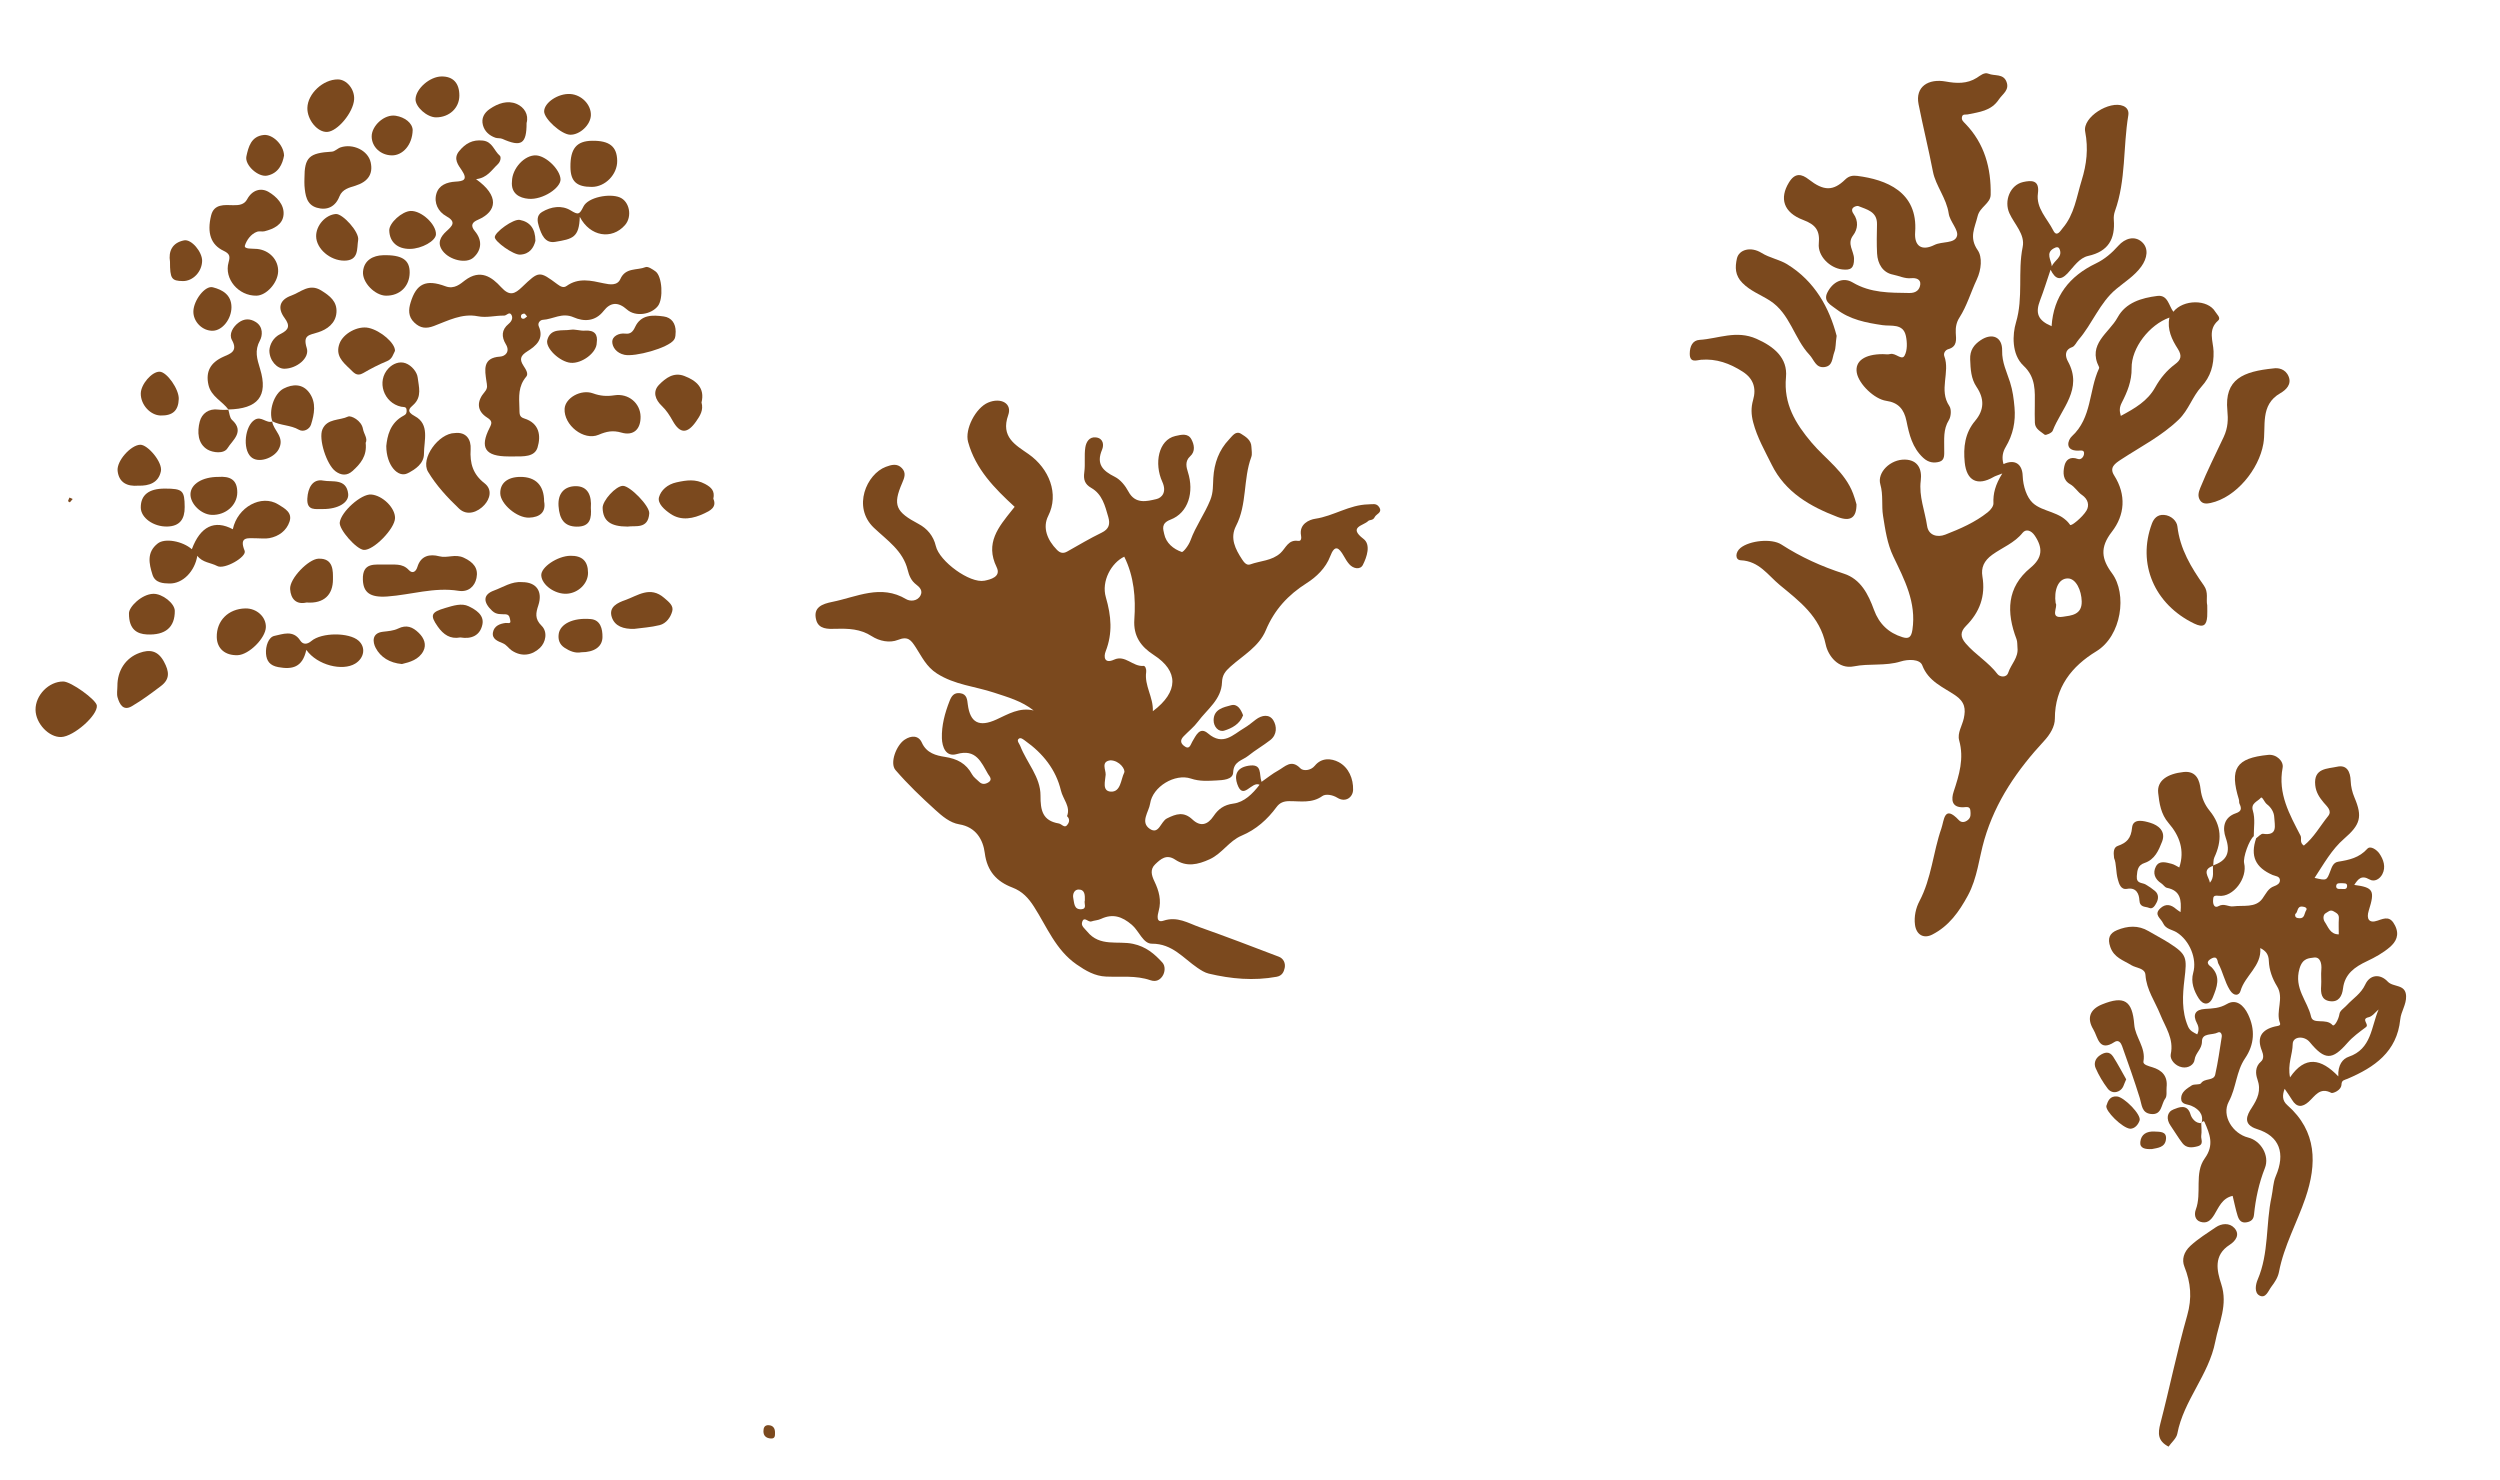 <?xml version="1.0" encoding="iso-8859-1"?>
<!-- Generator: Adobe Illustrator 16.0.0, SVG Export Plug-In . SVG Version: 6.00 Build 0)  -->
<!DOCTYPE svg PUBLIC "-//W3C//DTD SVG 1.1//EN" "http://www.w3.org/Graphics/SVG/1.1/DTD/svg11.dtd">
<svg version="1.1" id="Layer_1" xmlns="http://www.w3.org/2000/svg" xmlns:xlink="http://www.w3.org/1999/xlink" x="0px" y="0px"
	 width="401.558px" height="237.708px" viewBox="0 0 401.558 237.708" style="enable-background:new 0 0 401.558 237.708;"
	 xml:space="preserve">
<g>
	<g>
		<path style="fill:none;" d="M200.779,237.164c-66.041,0-132.082-0.008-198.122,0.044c-1.76,0.002-2.158-0.396-2.157-2.156
			c0.051-77.465,0.051-154.93,0-232.395C0.499,0.897,0.896,0.5,2.657,0.5c132.082,0.048,264.162,0.048,396.244,0
			c1.76-0.001,2.158,0.396,2.157,2.156c-0.052,77.465-0.052,154.93,0,232.395c0.001,1.76-0.396,2.158-2.157,2.156
			C332.861,237.156,266.82,237.164,200.779,237.164z M43.708,67.65c1.345,0.723,2.947,0.592,4.308,1.38
			c0.727,0.421,1.703-0.071,1.943-0.84c0.525-1.678,0.878-3.479-0.247-5.065c-1.087-1.534-2.701-1.455-4.141-0.72
			c-1.609,0.82-2.454,3.677-1.809,5.299c-0.986,0.35-1.778-0.93-2.842-0.281c-1.572,0.959-1.992,4.654-0.623,5.957
			c1.184,1.127,3.69,0.197,4.449-1.186C45.847,70.187,43.897,69.181,43.708,67.65z M36.666,65.771
			c4.725-0.094,6.445-2.113,5.117-6.499c-0.5-1.654-0.929-2.939-0.019-4.608c0.394-0.722,0.553-2.154-0.66-2.928
			c-0.959-0.611-1.888-0.568-2.76,0.069c-0.947,0.692-1.607,1.878-1.087,2.811c1.029,1.846-0.325,2.215-1.376,2.688
			c-2.084,0.937-2.869,2.388-2.399,4.505c0.424,1.909,2.241,2.614,3.238,4.015c-0.543-0.007-1.095,0.041-1.629-0.032
			c-1.572-0.213-2.678,0.64-3.009,1.931c-0.415,1.621-0.355,3.562,1.278,4.504c0.806,0.465,2.592,0.736,3.185-0.236
			c0.772-1.267,2.813-2.65,0.721-4.548C36.877,67.093,36.856,66.339,36.666,65.771z M353.572,180.329
			c0.171-0.096,0.389-0.421,0.534-0.088c0.844,1.921,1.573,3.681,0.03,5.818c-1.72,2.385-0.434,5.556-1.443,8.239
			c-0.261,0.693-0.175,1.682,0.771,1.96c0.991,0.29,1.593-0.159,2.193-1.135c0.707-1.148,1.256-2.675,2.958-3.041
			c0.273,1.125,0.477,2.17,0.791,3.179c0.207,0.665,0.561,1.243,1.479,1.065c0.718-0.138,1.087-0.479,1.16-1.213
			c0.26-2.576,0.792-5.073,1.753-7.505c0.787-1.991-0.642-4.383-2.687-4.892c-2.479-0.618-4.331-3.513-3.112-5.78
			c1.206-2.242,1.171-4.836,2.613-6.954c1.499-2.199,1.651-4.61,0.479-7.059c-0.707-1.477-1.912-2.529-3.395-1.658
			c-1.194,0.701-2.292,0.716-3.507,0.79c-1.589,0.098-2.042,0.917-1.3,2.322c0.321,0.608,0.321,1.171,0.037,1.766
			c-0.587-0.31-1.162-0.535-1.477-1.27c-1.057-2.464-0.872-5.065-0.578-7.548c0.413-3.497,0.436-4.001-2.451-5.851
			c-1.073-0.688-2.214-1.265-3.311-1.916c-1.664-0.988-3.388-0.852-5.066-0.156c-1.188,0.492-1.573,1.311-1.074,2.72
			c0.608,1.718,2.09,2.109,3.367,2.902c0.793,0.491,2.201,0.445,2.276,1.574c0.16,2.398,1.539,4.254,2.379,6.352
			c0.814,2.036,2.216,3.889,1.682,6.386c-0.169,0.788,0.652,1.874,1.825,2.092c1.029,0.19,1.91-0.44,2.001-1.199
			c0.136-1.126,1.189-1.703,1.187-2.94c-0.003-1.438,1.67-0.979,2.552-1.446c0.424-0.226,0.693,0.266,0.626,0.689
			c-0.32,2.03-0.601,4.071-1.05,6.073c-0.236,1.055-1.688,0.518-2.276,1.384c-0.211,0.311-1.092,0.086-1.502,0.356
			c-0.752,0.495-1.675,1.014-1.695,2.056c-0.021,1.052,0.934,0.905,1.628,1.208c1.074,0.469,2.047,1.296,1.659,2.777
			c-1.02,0.132-1.643-0.909-1.764-1.337c-0.526-1.864-1.973-1.15-2.738-0.858c-1.059,0.402-1.231,1.543-0.487,2.607
			c0.649,0.927,1.212,1.918,1.902,2.812c0.625,0.81,1.485,0.763,2.425,0.515c1.118-0.296,0.518-1.125,0.603-1.704
			C353.671,181.739,353.58,181.028,353.572,180.329z M355.446,139.01l0.053,0.053c0.054-0.45-0.005-0.954,0.179-1.344
			c1.247-2.655,1.188-5.11-0.746-7.482c-0.795-0.976-1.305-2.091-1.468-3.496c-0.146-1.262-0.588-2.968-2.72-2.741
			c-2.599,0.276-4.305,1.375-4.087,3.362c0.181,1.643,0.419,3.396,1.676,4.846c1.732,1.995,2.633,4.354,1.712,7.127
			c-0.413-0.204-0.803-0.482-1.233-0.591c-0.896-0.225-1.982-0.587-2.522,0.438c-0.544,1.032-0.181,2.032,0.867,2.703
			c0.324,0.208,0.567,0.649,0.902,0.717c2.197,0.443,2.352,1.959,2.189,3.904c-0.346-0.239-0.541-0.348-0.705-0.493
			c-0.83-0.734-1.693-0.919-2.561-0.099c-1.074,1.018,0.099,1.575,0.452,2.356c0.449,0.994,1.451,1.025,2.179,1.475
			c2.097,1.295,3.311,4.267,2.669,6.512c-0.416,1.456,0.114,2.911,0.896,4.122c0.709,1.098,1.73,1.142,2.272-0.219
			c0.635-1.594,1.308-3.247-0.233-4.812c-0.143-0.145-1.198-0.688-0.076-1.347c1.107-0.649,1.027,0.491,1.158,0.728
			c0.754,1.36,1.013,2.926,1.867,4.293c0.678,1.084,1.504,0.88,1.71,0.158c0.709-2.489,3.415-3.991,3.181-6.902
			c0.929,0.469,1.338,1.056,1.372,2.063c0.049,1.449,0.565,2.86,1.312,4.067c1.196,1.938-0.262,3.991,0.482,5.924
			c0.178,0.463-0.43,0.451-0.802,0.54c-2.133,0.513-2.985,1.738-2.108,3.9c0.242,0.597,0.36,1.308-0.153,1.743
			c-0.971,0.823-0.863,1.989-0.573,2.812c0.646,1.839,0.059,3.134-0.929,4.643c-0.716,1.094-1.523,2.633,0.872,3.381
			c3.643,1.138,4.593,3.9,3.015,7.562c-0.44,1.021-0.445,2.227-0.684,3.34c-0.939,4.387-0.395,9.015-2.221,13.273
			c-0.325,0.758-0.592,2.108,0.294,2.568c1.01,0.523,1.411-0.771,1.906-1.425c0.535-0.708,1.045-1.458,1.221-2.379
			c0.796-4.182,2.899-7.897,4.251-11.875c1.85-5.44,1.882-10.686-2.909-14.901c-0.851-0.75-0.814-1.609-0.434-2.631
			c0.436,0.647,0.838,1.19,1.183,1.77c0.758,1.272,1.672,1.205,2.663,0.325c1.038-0.921,1.792-2.425,3.663-1.433
			c0.19,0.102,1.574-0.36,1.62-1.344c0.034-0.737,0.45-0.702,0.983-0.931c4.301-1.835,7.929-4.312,8.458-9.537
			c0.129-1.277,0.99-2.373,0.939-3.744c-0.071-1.972-2.062-1.372-2.948-2.32c-1.213-1.298-2.861-1.163-3.616,0.471
			c-0.688,1.485-1.957,2.224-2.951,3.308c-0.417,0.456-1.108,0.876-1.184,1.385c-0.132,0.898-0.827,2.152-1.125,1.813
			c-1.029-1.171-3.14-0.019-3.438-1.346c-0.57-2.546-2.789-4.52-1.86-7.725c0.5-1.729,1.546-1.648,2.286-1.769
			c1.024-0.166,1.312,0.918,1.219,1.946c-0.078,0.854,0.032,1.723-0.028,2.579c-0.083,1.171,0.009,2.289,1.412,2.48
			c1.41,0.19,1.953-0.826,2.096-2.029c0.282-2.37,1.896-3.475,3.853-4.398c1.298-0.612,2.6-1.332,3.677-2.263
			c0.978-0.846,1.591-1.936,0.828-3.467c-0.753-1.511-1.566-1.22-2.808-0.783c-1.393,0.49-1.826-0.305-1.412-1.616
			c1.016-3.219,0.742-3.716-2.331-4.12c0.602-0.913,1.135-1.637,2.426-0.89c0.829,0.479,1.688-0.072,2.083-0.828
			c0.604-1.156,0.191-2.36-0.482-3.336c-0.396-0.574-1.427-1.31-1.928-0.751c-1.3,1.449-2.929,1.798-4.669,2.075
			c-0.809,0.128-1.031,0.865-1.26,1.463c-0.604,1.582-0.564,1.598-2.542,1.139c1.476-2.236,2.746-4.563,4.739-6.288
			c2.614-2.261,2.989-3.514,1.663-6.634c-0.351-0.825-0.574-1.76-0.604-2.652c-0.05-1.503-0.628-2.631-2.178-2.283
			c-1.535,0.345-3.803,0.188-3.516,2.959c0.12,1.16,0.666,1.976,1.374,2.819c0.489,0.583,1.387,1.301,0.706,2.141
			c-1.289,1.591-2.289,3.452-3.908,4.751c-0.746-0.501-0.303-1.148-0.528-1.588c-1.765-3.425-3.673-6.748-2.879-10.922
			c0.194-1.023-0.973-2.195-2.318-2.062c-5.168,0.515-6.234,2.199-4.708,7.168c0.066,0.218,0.004,0.485,0.099,0.684
			c0.349,0.729,0.354,1.206-0.581,1.523c-1.973,0.67-2.182,2.369-1.632,3.937C358.315,136.881,357.726,138.263,355.446,139.01z
			 M166.032,114.119c-2.289-0.544-4.092,0.59-5.981,1.454c-2.792,1.277-4.216,0.501-4.595-2.368c-0.104-0.78-0.112-1.73-1.262-1.861
			c-0.963-0.11-1.353,0.447-1.669,1.252c-0.758,1.932-1.299,3.927-1.236,5.99c0.043,1.399,0.633,3.048,2.381,2.543
			c3.108-0.898,3.93,1.302,5.034,3.206c0.18,0.312,0.805,0.877,0.046,1.341c-0.522,0.318-1.021,0.35-1.481-0.104
			c-0.39-0.383-0.883-0.716-1.133-1.178c-0.955-1.768-2.383-2.513-4.378-2.82c-1.376-0.212-2.932-0.587-3.694-2.295
			c-0.51-1.142-1.651-1.204-2.772-0.455c-1.319,0.882-2.422,3.745-1.453,4.869c1.959,2.272,4.147,4.364,6.374,6.383
			c1.106,1.003,2.356,2.087,3.859,2.332c2.716,0.443,3.837,2.496,4.105,4.611c0.374,2.955,1.956,4.599,4.414,5.535
			c1.643,0.626,2.608,1.705,3.497,3.091c2.073,3.229,3.473,6.932,6.831,9.264c1.476,1.025,2.949,1.88,4.734,1.955
			c2.386,0.101,4.815-0.215,7.124,0.585c0.919,0.318,1.54-0.061,1.935-0.644c0.433-0.641,0.508-1.63-0.013-2.201
			c-1.275-1.397-2.609-2.547-4.706-2.998c-2.437-0.525-5.333,0.524-7.354-1.96c-0.444-0.547-1.06-0.905-0.802-1.603
			c0.334-0.905,0.936,0.152,1.48-0.041c0.482-0.171,1.009-0.161,1.533-0.405c1.851-0.865,3.344-0.426,4.962,0.962
			c1.154,0.989,1.794,3.033,3.212,3.025c3.284-0.018,5.034,2.329,7.327,3.883c0.557,0.378,1.165,0.769,1.805,0.921
			c3.595,0.854,7.22,1.182,10.899,0.508c0.88-0.16,1.165-0.783,1.297-1.421c0.155-0.751-0.186-1.513-0.938-1.801
			c-4.231-1.618-8.465-3.237-12.736-4.747c-1.843-0.651-3.565-1.784-5.792-1.04c-1.248,0.416-0.959-0.904-0.776-1.56
			c0.477-1.706,0.035-3.266-0.679-4.748c-0.481-1.002-0.733-1.935,0.119-2.75c0.879-0.842,1.806-1.686,3.212-0.749
			c1.828,1.218,3.635,0.812,5.545-0.064c2.002-0.919,3.106-2.94,5.125-3.788c2.32-0.973,4.136-2.591,5.617-4.602
			c0.496-0.673,1.117-0.932,1.989-0.94c1.81-0.019,3.66,0.397,5.373-0.825c0.486-0.347,1.557-0.239,2.411,0.288
			c1.307,0.809,2.48-0.084,2.516-1.271c0.053-1.765-0.69-3.611-2.33-4.47c-1.158-0.606-2.732-0.748-3.816,0.587
			c-0.671,0.826-1.888,0.869-2.315,0.424c-1.476-1.537-2.482-0.247-3.58,0.351c-0.907,0.494-1.719,1.163-2.661,1.816
			c-0.449-1.246,0.205-2.975-2.12-2.585c-2.053,0.344-2.215,1.682-1.78,2.946c0.942,2.734,2.295-0.547,3.582,0.108
			c-1.122,1.452-2.459,2.797-4.198,3.022c-1.54,0.2-2.449,0.9-3.193,2.012c-0.97,1.446-2.134,1.726-3.382,0.552
			c-1.395-1.312-2.6-0.934-4.107-0.181c-1.007,0.504-1.283,2.668-2.748,1.681c-1.6-1.079-0.14-2.767,0.046-4.054
			c0.395-2.733,3.993-4.888,6.557-4.027c1.422,0.478,2.772,0.374,4.123,0.302c0.966-0.052,2.611-0.107,2.66-1.274
			c0.077-1.836,1.455-1.908,2.427-2.691c1.138-0.917,2.396-1.632,3.537-2.521c1.12-0.875,1.06-2.23,0.493-3.164
			c-0.63-1.037-1.84-0.876-2.832-0.118c-0.605,0.462-1.19,0.964-1.844,1.347c-1.803,1.057-3.392,2.941-5.818,0.868
			c-1.343-1.148-1.933,0.338-2.532,1.328c-0.279,0.461-0.426,1.411-1.357,0.648c-0.643-0.526-0.494-1.03-0.011-1.53
			c0.76-0.787,1.643-1.479,2.289-2.349c1.478-1.987,3.764-3.54,3.857-6.315c0.039-1.152,0.529-1.767,1.334-2.491
			c2.028-1.821,4.593-3.211,5.7-5.854c1.373-3.282,3.552-5.669,6.562-7.575c1.565-0.991,3.072-2.432,3.784-4.313
			c0.741-1.957,1.402-1.406,2.173-0.06c0.263,0.459,0.533,0.927,0.879,1.321c0.676,0.773,1.786,0.922,2.189,0.132
			c0.66-1.292,1.315-3.27,0.105-4.19c-2.532-1.924,0.027-2.114,0.747-2.867c0.233-0.244,0.78-0.042,1.056-0.634
			c0.243-0.522,1.283-0.694,0.723-1.585c-0.434-0.686-1.024-0.472-1.766-0.457c-3.045,0.065-5.568,1.878-8.511,2.311
			c-0.947,0.14-2.627,0.841-2.279,2.687c0.064,0.341,0.08,0.95-0.46,0.867c-1.602-0.248-1.992,1.169-2.835,1.944
			c-1.383,1.271-3.24,1.238-4.866,1.833c-0.606,0.222-1.032-0.382-1.311-0.807c-1.074-1.639-1.988-3.41-0.975-5.366
			c1.808-3.486,1.125-7.495,2.455-11.074c0.179-0.481,0.036-1.086,0.021-1.633c-0.029-1.101-0.923-1.633-1.658-2.097
			c-0.857-0.541-1.395,0.341-1.916,0.886c-1.65,1.73-2.396,3.819-2.546,6.191c-0.076,1.186,0.022,2.311-0.494,3.578
			c-0.912,2.242-2.347,4.197-3.156,6.427c-0.332,0.914-1.207,1.971-1.414,1.899c-1.358-0.47-2.524-1.437-2.826-2.893
			c-0.156-0.748-0.556-1.705,1.009-2.299c2.887-1.097,3.823-4.447,2.798-7.647c-0.242-0.757-0.511-1.748,0.368-2.534
			c0.881-0.788,0.642-1.903,0.189-2.736c-0.549-1.008-1.618-0.738-2.577-0.517c-2.719,0.626-3.422,4.428-2.095,7.342
			c0.771,1.693-0.085,2.591-0.951,2.79c-1.516,0.349-3.378,0.869-4.485-1.211c-0.493-0.927-1.277-1.913-2.183-2.364
			c-1.955-0.974-3.031-2.048-2.048-4.371c0.303-0.715,0.228-1.79-0.94-1.958c-1.139-0.164-1.627,0.774-1.754,1.608
			c-0.199,1.302,0.017,2.665-0.163,3.972c-0.159,1.162,0.052,1.917,1.122,2.529c1.769,1.012,2.214,2.878,2.73,4.67
			c0.329,1.14,0.129,1.939-1.07,2.52c-1.888,0.916-3.697,1.997-5.528,3.027c-0.649,0.366-1.145,0.242-1.655-0.277
			c-1.533-1.56-2.346-3.562-1.393-5.45c1.779-3.523,0.15-7.604-3.158-9.922c-2.072-1.453-4.525-2.733-3.268-6.267
			c0.665-1.867-1.166-2.875-3.229-2.009c-1.985,0.834-3.784,4.266-3.217,6.323c1.203,4.373,4.249,7.453,7.479,10.423
			c-0.143,0.178-0.288,0.356-0.432,0.537c-2.145,2.69-4.357,5.278-2.458,9.159c0.762,1.557-1.029,1.983-1.958,2.167
			c-2.368,0.467-7.246-3.121-7.812-5.568c-0.377-1.631-1.407-2.824-2.756-3.539c-3.667-1.943-4.21-2.996-2.65-6.59
			c0.389-0.897,0.659-1.64-0.049-2.387c-0.762-0.803-1.682-0.543-2.573-0.209c-3.093,1.159-5.421,6.464-1.922,9.791
			c2.104,2,4.676,3.674,5.435,6.791c0.215,0.882,0.562,1.729,1.355,2.324c0.568,0.426,1.11,0.994,0.69,1.773
			c-0.52,0.965-1.692,0.939-2.289,0.583c-4.089-2.447-7.932-0.359-11.856,0.429c-1.658,0.333-3.16,0.881-2.593,2.938
			c0.404,1.468,1.879,1.431,3.135,1.392c2.021-0.063,3.959,0.006,5.767,1.175c1.255,0.811,2.896,1.134,4.223,0.604
			c1.634-0.652,2.112,0.051,2.873,1.219c0.965,1.484,1.675,3.079,3.382,4.175c2.849,1.831,6.122,2.064,9.166,3.073
			C161.868,111.983,164.075,112.576,166.032,114.119z M321.616,76.05c-1.129,1.815-1.493,3.229-1.431,4.792
			c0.018,0.425-0.374,1.011-0.913,1.439c-2.059,1.638-4.43,2.66-6.823,3.596c-1.257,0.492-2.695,0.14-2.92-1.402
			c-0.352-2.416-1.34-4.74-1.02-7.264c0.236-1.866-0.462-3.322-2.512-3.386c-2.361-0.073-4.527,2.072-3.978,3.985
			c0.492,1.707,0.166,3.393,0.435,5.051c0.358,2.216,0.655,4.449,1.656,6.537c1.776,3.703,3.72,7.358,3.063,11.756
			c-0.183,1.23-0.61,1.497-1.579,1.201c-2.251-0.689-3.777-2.148-4.597-4.399c-0.91-2.5-2.13-4.939-4.835-5.81
			c-3.562-1.146-6.901-2.656-10.038-4.683c-1.57-1.015-5.094-0.639-6.565,0.548c-0.883,0.712-0.883,1.944,0.042,1.985
			c2.955,0.132,4.361,2.399,6.263,3.972c3.162,2.616,6.437,5.025,7.382,9.559c0.375,1.793,2.03,4.007,4.517,3.508
			c2.51-0.504,5.068-0.009,7.548-0.789c1.142-0.359,3.047-0.419,3.44,0.615c0.995,2.61,3.362,3.509,5.292,4.818
			c1.588,1.076,1.704,2.217,1.382,3.706c-0.257,1.184-1.071,2.369-0.745,3.536c0.813,2.911,0.012,5.53-0.882,8.233
			c-0.395,1.19-0.402,2.616,1.618,2.509c0.419-0.022,1.008-0.179,1.065,0.535c0.044,0.534,0.124,1.081-0.392,1.506
			c-0.504,0.417-1.056,0.463-1.46,0.031c-2.388-2.545-2.349,0.021-2.809,1.344c-1.337,3.837-1.573,7.992-3.523,11.679
			c-0.565,1.069-0.89,2.455-0.71,3.798c0.214,1.584,1.382,2.269,2.754,1.571c2.69-1.37,4.31-3.65,5.731-6.265
			c1.549-2.85,1.787-6.024,2.662-9.02c1.812-6.195,5.321-11.214,9.594-15.836c0.952-1.03,1.726-2.306,1.725-3.571
			c-0.005-5.042,2.724-8.423,6.656-10.817c4.085-2.487,4.978-9.225,2.522-12.535c-1.688-2.276-1.979-4.146-0.025-6.662
			c2.074-2.671,2.364-5.924,0.365-9.064c-0.805-1.264,0.122-1.896,1.137-2.561c3.125-2.046,6.476-3.744,9.221-6.38
			c1.609-1.546,2.203-3.702,3.657-5.293c1.484-1.624,2.024-3.456,1.957-5.684c-0.049-1.624-0.963-3.484,0.74-4.951
			c0.493-0.426-0.233-1.025-0.458-1.408c-1.201-2.049-5.152-2.008-6.738,0c-0.743-0.978-0.877-2.759-2.572-2.544
			c-2.534,0.322-5.082,1.058-6.393,3.468c-1.35,2.485-4.868,4.248-2.969,7.963c0.031,0.06,0.02,0.165-0.011,0.231
			c-1.649,3.533-1.112,7.911-4.356,10.882c-0.641,0.586-1.211,2.328,0.997,2.308c0.398-0.004,1.077-0.199,0.948,0.581
			c-0.074,0.453-0.487,0.932-0.984,0.753c-1.216-0.438-1.943,0.098-2.17,1.154c-0.227,1.053-0.249,2.238,0.923,2.895
			c0.784,0.439,1.212,1.259,1.898,1.727c1.037,0.705,1.217,1.71,0.729,2.527c-0.613,1.027-2.441,2.546-2.621,2.287
			c-1.529-2.207-4.369-2.011-6.008-3.531c-0.945-0.878-1.556-2.643-1.614-4.36c-0.061-1.789-1.158-2.753-3.08-1.874
			c-0.301-1.042-0.135-1.931,0.356-2.756c1.173-1.968,1.616-4.068,1.412-6.362c-0.123-1.376-0.284-2.669-0.715-4.029
			c-0.514-1.622-1.316-3.19-1.271-5.07c0.053-2.216-1.621-2.918-3.46-1.677c-1.055,0.712-1.734,1.595-1.675,3.076
			c0.062,1.569,0.128,3.091,1.019,4.408c1.286,1.901,1.256,3.712-0.211,5.451c-1.658,1.966-1.923,4.267-1.683,6.68
			c0.297,2.979,2.061,3.847,4.637,2.347C320.472,76.463,320.771,76.386,321.616,76.05z M302.433,56.882
			c-2.943-0.001-4.522,1.131-4.188,3c0.324,1.811,2.817,4.228,4.727,4.501c1.928,0.276,2.864,1.326,3.254,3.257
			c0.431,2.135,0.938,4.291,2.702,5.911c0.826,0.757,1.688,0.862,2.562,0.627c0.937-0.252,0.788-1.199,0.797-1.982
			c0.018-1.605-0.193-3.208,0.752-4.726c0.354-0.567,0.427-1.729,0.076-2.244c-1.743-2.562,0.151-5.418-0.812-8.01
			c-0.181-0.485,0.178-1.002,0.631-1.129c1.489-0.415,1.265-1.583,1.208-2.634c-0.048-0.886,0.114-1.698,0.577-2.421
			c1.229-1.917,1.842-4.106,2.8-6.141c0.743-1.581,0.912-3.601,0.152-4.693c-1.439-2.073-0.464-3.599-0.019-5.473
			c0.353-1.486,2.066-2.042,2.096-3.437c0.09-4.285-0.994-8.24-4.058-11.406c-0.354-0.367-0.636-0.583-0.558-1.066
			c0.09-0.56,0.575-0.364,0.922-0.436c1.855-0.386,3.776-0.555,4.994-2.384c0.6-0.902,1.757-1.512,1.243-2.857
			c-0.515-1.351-1.911-0.89-2.88-1.295c-0.691-0.289-1.336,0.304-1.892,0.656c-1.573,0.997-3.297,0.903-4.946,0.601
			c-2.844-0.521-4.965,0.83-4.408,3.635c0.717,3.616,1.607,7.2,2.31,10.835c0.439,2.279,2.178,4.252,2.534,6.739
			c0.181,1.263,1.616,2.625,1.329,3.605c-0.368,1.258-2.391,0.816-3.622,1.43c-2.037,1.015-3.263,0.208-3.099-2.059
			c0.47-6.492-4.672-8.444-9.303-9.034c-0.694-0.088-1.328-0.006-1.915,0.569c-1.956,1.918-3.489,1.855-5.854,0.011
			c-1.17-0.913-2.215-1.137-3.206,0.49c-1.532,2.513-0.906,4.808,2.302,6.011c1.991,0.748,2.706,1.699,2.5,3.79
			c-0.197,2.002,1.777,3.937,3.764,4.156c1.35,0.149,1.905-0.166,1.895-1.718c-0.009-1.245-1.188-2.39-0.14-3.765
			c0.764-1.001,0.872-2.303,0.063-3.448c-0.766-1.084,0.577-1.326,0.756-1.253c1.364,0.56,3.053,0.873,3.011,2.928
			c-0.033,1.564-0.07,3.133,0.012,4.692c0.088,1.671,0.924,3.081,2.56,3.398c0.957,0.185,1.885,0.676,2.912,0.572
			c0.766-0.079,1.575,0.157,1.464,1.031c-0.104,0.807-0.637,1.365-1.747,1.347c-3.145-0.051-6.212,0.024-9.116-1.698
			c-1.578-0.936-3.19-0.079-4.041,1.589c-0.743,1.459,0.53,2.019,1.427,2.705c2.193,1.68,4.771,2.179,7.429,2.568
			c1.369,0.2,3.301-0.32,3.738,1.725c0.218,1.021,0.257,2.332-0.216,3.18c-0.461,0.827-1.446-0.51-2.31-0.266
			C303.239,56.968,302.824,56.883,302.433,56.882z M329.369,43.322c0.774,1.55,1.573,1.801,2.727,0.586
			c1.003-1.057,1.86-2.476,3.331-2.805c3.224-0.719,4.34-2.723,4.099-5.805c-0.035-0.451,0.025-0.944,0.178-1.369
			c1.793-4.981,1.299-10.279,2.149-15.39c0.113-0.682-0.137-1.24-0.81-1.521c-2.188-0.916-6.562,1.795-6.117,4.112
			c0.529,2.763,0.236,5.261-0.564,7.845c-0.818,2.644-1.165,5.473-3.053,7.672c-0.343,0.399-0.932,1.52-1.501,0.381
			c-0.961-1.925-2.801-3.571-2.472-5.966c0.302-2.199-1.067-2.113-2.375-1.824c-2.093,0.462-3.1,3.03-2.209,5.008
			c0.804,1.782,2.553,3.39,2.136,5.425c-0.818,4.002,0.138,8.076-1.082,12.153c-0.552,1.846-0.738,5.086,1.212,6.913
			c2.018,1.889,1.832,4.083,1.819,6.379c-0.005,0.938-0.032,1.879,0.012,2.816c0.047,0.987,0.952,1.378,1.575,1.895
			c0.161,0.134,1.147-0.282,1.28-0.627c1.377-3.579,4.912-6.683,2.45-11.157c-0.352-0.641-0.689-1.799,0.682-2.285
			c0.434-0.153,0.689-0.794,1.039-1.199c2.218-2.566,3.38-5.929,6.041-8.139c1.389-1.154,2.945-2.115,4.021-3.603
			c0.94-1.302,1.271-2.934,0.067-3.982c-1.131-0.985-2.653-0.598-3.758,0.644c-1.027,1.155-2.191,2.16-3.598,2.835
			c-4.253,2.043-6.809,5.268-7.115,10.083c-2.184-0.931-2.659-2.068-1.844-4.18C328.287,46.672,328.77,45.083,329.369,43.322z
			 M81.655,73.314c0.312,0,0.625,0.001,0.938,0c1.455-0.007,3.285,0.111,3.754-1.449c0.562-1.867,0.311-3.887-2.137-4.649
			c-0.859-0.267-0.747-0.766-0.78-1.667c-0.068-1.862-0.207-3.518,1.106-5.059c0.388-0.456-0.089-1.188-0.428-1.705
			c-0.668-1.021-0.579-1.622,0.591-2.351c1.356-0.845,2.741-1.97,1.844-4.015c-0.238-0.544,0.244-1.027,0.633-1.047
			c1.647-0.085,3.105-1.231,4.969-0.408c1.613,0.711,3.459,0.71,4.81-1.022c1.107-1.42,2.329-1.491,3.756-0.224
			c1.361,1.208,3.864,0.827,4.958-0.556c0.911-1.152,0.706-4.779-0.373-5.566c-0.474-0.346-1.22-0.845-1.606-0.69
			c-1.366,0.551-3.209,0.023-4.044,1.908c-0.486,1.095-1.677,0.907-2.688,0.689c-2.027-0.437-4.04-0.942-5.952,0.432
			c-0.486,0.349-0.963,0.099-1.457-0.268c-2.939-2.179-2.963-2.173-5.699,0.44c-1.148,1.097-1.971,1.541-3.371,0.006
			c-1.454-1.593-3.306-2.962-5.799-1.077c-0.695,0.524-1.69,1.481-3.116,0.949c-3.155-1.177-4.689-0.427-5.609,2.599
			c-0.33,1.084-0.447,2.241,0.597,3.229c0.988,0.937,1.912,1.007,3.142,0.547c2.268-0.849,4.497-2.066,7.052-1.563
			c1.435,0.283,2.822-0.132,4.234-0.105c0.391,0.007,0.839-0.712,1.177-0.11c0.276,0.491,0.026,1.041-0.459,1.438
			c-1.159,0.948-1.174,2.081-0.44,3.288c0.698,1.149-0.066,1.916-0.935,1.971c-2.868,0.179-2.436,2.191-2.201,3.891
			c0.101,0.727,0.281,1.141-0.274,1.783c-1.244,1.44-1.348,3.008,0.398,4.117c0.842,0.536,0.789,0.879,0.411,1.618
			C77.006,71.917,77.927,73.313,81.655,73.314z M298.197,81.015c-0.148-0.548-0.323-1.143-0.539-1.717
			c-1.325-3.519-4.4-5.521-6.663-8.195c-2.601-3.074-4.525-6.221-4.123-10.518c0.291-3.099-1.936-4.928-4.737-6.167
			c-3.253-1.439-6.121-0.018-9.146,0.172c-1.115,0.07-1.567,1.023-1.575,2.207c-0.011,1.564,1.13,1.046,1.803,0.989
			c2.488-0.208,4.624,0.588,6.678,1.896c1.765,1.125,2.233,2.686,1.696,4.561c-0.354,1.234-0.314,2.345,0.012,3.593
			c0.638,2.442,1.878,4.587,2.975,6.808c2.199,4.454,6.2,6.715,10.571,8.389C297.278,83.85,298.197,83.107,298.197,81.015z
			 M348.32,232.363c0.498-0.707,1.269-1.333,1.409-2.078c1.012-5.353,5.055-9.424,6.095-14.779c0.597-3.067,2.052-5.921,0.961-9.25
			c-0.708-2.164-1.27-4.631,1.351-6.308c0.938-0.602,1.731-1.641,0.748-2.708c-0.793-0.861-2.056-0.74-2.981-0.107
			c-1.381,0.944-2.81,1.816-4.066,2.972c-1.097,1.007-1.415,2.233-0.973,3.344c1.042,2.611,1.247,5.052,0.453,7.842
			c-1.63,5.73-2.81,11.588-4.312,17.358C346.587,230.247,346.576,231.456,348.32,232.363z M365.193,59.172
			c-4.86,0.49-7.932,1.689-7.427,6.785c0.135,1.362,0.111,2.731-0.593,4.233c-1.271,2.708-2.635,5.395-3.762,8.18
			c-0.285,0.707-0.442,1.329-0.045,1.971c0.399,0.645,1.109,0.58,1.7,0.452c4.118-0.895,7.769-5.412,8.479-9.515
			c0.479-2.771-0.617-6.209,2.731-8.125c0.909-0.52,1.854-1.422,1.325-2.686C367.067,59.185,365.859,59.067,365.193,59.172z
			 M295.008,53.947c-1.169-4.465-3.476-8.756-7.952-11.502c-1.237-0.759-2.783-0.999-4.111-1.822
			c-1.755-1.087-3.646-0.521-3.96,0.914c-0.304,1.384-0.319,2.686,0.886,3.909c1.279,1.298,2.924,1.892,4.378,2.818
			c3.3,2.1,3.897,6.088,6.399,8.737c0.737,0.78,0.984,2.115,2.368,1.963c1.398-0.153,1.248-1.438,1.619-2.41
			C294.907,55.845,294.816,55.19,295.008,53.947z M37.396,85.009c-2.939-1.571-5.225-0.458-6.581,3.208
			c-1.509-1.314-4.33-1.826-5.479-0.925c-1.789,1.401-1.421,3.209-0.841,5.027c0.431,1.35,1.772,1.382,2.712,1.405
			c2.157,0.052,4.079-1.963,4.485-4.451c0.846,1.112,2.151,1.085,3.208,1.648c1.148,0.611,4.787-1.485,4.395-2.451
			c-0.953-2.354,0.545-2.005,1.867-2.01c0.703-0.002,1.425,0.104,2.104-0.023c1.529-0.286,2.75-1.205,3.234-2.636
			c0.494-1.459-0.713-2.109-1.821-2.788C41.991,79.364,38.147,81.436,37.396,85.009z M41.196,47.492
			c1.594-0.031,3.401-2.032,3.479-3.851c0.079-1.868-1.371-3.449-3.368-3.657c-0.74-0.077-2.159,0.078-1.966-0.551
			c0.241-0.785,0.923-1.86,1.979-2.222c0.351-0.121,0.789,0.031,1.158-0.062c1.47-0.368,2.927-1.05,3.067-2.661
			c0.143-1.645-1.154-2.935-2.412-3.668c-1.222-0.712-2.635-0.31-3.441,1.197c-0.449,0.838-1.283,0.966-2.208,0.941
			c-1.433-0.038-3.109-0.237-3.572,1.64c-0.694,2.817-0.045,4.72,2.008,5.688c1.015,0.479,1.058,0.921,0.795,1.849
			C35.964,44.787,38.311,47.547,41.196,47.492z M76.463,28.777c1.806-0.206,2.487-1.458,3.472-2.376
			c0.543-0.507,0.543-1.228,0.356-1.384c-0.932-0.781-1.179-2.267-2.737-2.438c-1.667-0.182-2.793,0.467-3.805,1.695
			c-1.021,1.24-0.105,2.284,0.434,3.097c1.02,1.541,0.219,1.733-1.002,1.802c-1.409,0.081-2.686,0.559-3.09,1.945
			c-0.429,1.471,0.302,2.892,1.552,3.582c1.73,0.955,0.994,1.584,0.054,2.449c-0.959,0.883-1.526,1.909-0.592,3.157
			c1.098,1.466,3.784,2.122,4.951,1.059c1.366-1.244,1.395-2.833,0.229-4.222c-0.841-1.002-0.331-1.489,0.467-1.833
			C79.895,33.955,80.208,31.427,76.463,28.777z M354.534,97.229c-0.225-0.955,0.26-2.053-0.548-3.197
			c-2.021-2.861-3.833-5.846-4.247-9.497c-0.095-0.837-0.979-1.749-2.161-1.832c-1.039-0.074-1.623,0.577-1.927,1.388
			c-2.413,6.456,0.402,12.982,6.778,16.062c1.461,0.706,1.999,0.324,2.099-1.14C354.565,98.469,354.534,97.919,354.534,97.229z
			 M61.999,90.686c-1.749,0.033-3.815-0.441-3.713,2.439c0.071,2.002,1.097,2.886,3.925,2.685c3.814-0.272,7.544-1.538,11.443-0.913
			c1.568,0.252,2.602-0.7,2.882-2.058c0.319-1.546-0.46-2.527-2.049-3.263c-1.399-0.648-2.621,0.119-3.934-0.225
			c-1.5-0.393-2.957-0.125-3.509,1.713c-0.234,0.78-0.797,1.129-1.378,0.498C64.598,90.401,63.272,90.746,61.999,90.686z
			 M348.006,174.645c0.194-1.78-0.696-2.74-2.314-3.23c-0.552-0.168-1.506-0.396-1.409-0.907c0.425-2.25-1.316-3.893-1.474-5.933
			c-0.297-3.854-1.599-4.694-5.174-3.243c-1.997,0.811-2.467,2.256-1.389,4.034c0.721,1.188,0.864,3.671,3.383,2.01
			c0.662-0.438,1.047,0.143,1.221,0.631c0.991,2.782,1.981,5.567,2.857,8.387c0.338,1.089,0.28,2.378,1.797,2.541
			c1.781,0.192,1.611-1.584,2.284-2.471C348.107,176.043,347.949,175.262,348.006,174.645z M62.046,71.642
			c0.002,3.095,1.881,5.163,3.428,4.377c1.228-0.624,2.625-1.548,2.623-3.128c-0.003-2.114,0.968-4.749-1.472-6.049
			c-1.455-0.775-0.839-1.268-0.237-1.811c1.441-1.298,0.863-2.954,0.703-4.384c-0.099-0.879-0.945-1.934-1.939-2.303
			c-0.992-0.369-2.054,0.083-2.748,0.814c-1.971,2.075-0.783,5.57,2.04,6.171c0.358,0.076,0.831-0.063,0.863,0.511
			c0.02,0.368,0.029,0.659-0.449,0.909C62.584,67.942,62.202,70.131,62.046,71.642z M43.266,56.287
			c0.007,1.639,1.234,2.953,2.418,2.941c1.971-0.02,4.091-1.712,3.588-3.314c-0.675-2.146,0.411-2.079,1.851-2.544
			c1.395-0.45,2.803-1.417,2.92-3.188c0.117-1.762-1.061-2.663-2.446-3.523c-1.933-1.201-3.278,0.279-4.811,0.822
			c-1.89,0.67-2.248,2.014-1.079,3.596c0.915,1.237,0.705,1.909-0.659,2.568C43.88,54.208,43.332,55.325,43.266,56.287z
			 M73.059,69.557c-2.603,0.027-5.572,4.097-4.302,6.22c1.31,2.19,3.117,4.148,4.981,5.918c1.299,1.233,3.018,0.559,4.068-0.59
			c0.859-0.94,1.351-2.454,0.015-3.488c-1.853-1.435-2.365-3.186-2.224-5.459C75.69,70.651,74.935,69.34,73.059,69.557z
			 M48.901,28.65c0,0.391-0.027,0.785,0.005,1.173c0.123,1.48,0.306,3.043,1.978,3.537c1.638,0.484,2.984-0.139,3.634-1.808
			c0.467-1.198,1.661-1.436,2.574-1.726C59.06,29.202,59.96,28,59.543,26.09c-0.426-1.948-2.865-3.069-4.828-2.421
			c-0.492,0.162-0.924,0.661-1.403,0.688C49.65,24.571,48.903,25.266,48.901,28.65z M83.863,93.506
			c-1.677-0.151-3.063,0.82-4.517,1.35c-1.812,0.661-1.741,1.897-0.284,3.266c0.688,0.647,1.414,0.506,2.161,0.551
			c0.672,0.04,0.664,0.667,0.744,1.018c0.133,0.583-0.463,0.338-0.748,0.373c-0.964,0.119-1.831,0.487-2.03,1.477
			c-0.225,1.121,0.809,1.462,1.579,1.784c0.623,0.261,0.921,0.817,1.426,1.157c1.614,1.089,3.292,0.766,4.531-0.407
			c0.934-0.886,1.285-2.565,0.269-3.562c-1.141-1.12-0.915-2.083-0.524-3.276C87.206,94.986,86.152,93.497,83.863,93.506z
			 M93.126,34.823c1.647,3.185,5.139,3.737,7.256,1.338c1.201-1.361,0.748-3.798-0.828-4.455c-1.626-0.677-5.093-0.043-5.84,1.47
			c-0.648,1.313-0.834,1.363-2.063,0.614c-1.418-0.864-3.123-0.622-4.597,0.262c-0.938,0.562-0.734,1.57-0.493,2.324
			c0.396,1.238,0.948,2.747,2.601,2.474C92,38.381,93.027,38.157,93.126,34.823z M102.891,66.919
			c-0.035-2.146-1.924-3.779-4.209-3.424c-1.213,0.188-2.26,0.114-3.421-0.31c-1.958-0.715-4.48,0.747-4.573,2.474
			c-0.141,2.62,3.076,5.194,5.462,4.178c1.271-0.541,2.281-0.753,3.665-0.351C101.771,70.054,102.924,68.932,102.891,66.919z
			 M49.2,104.383c1.779,2.493,5.83,3.447,7.855,2.206c1.472-0.901,1.724-2.628,0.536-3.682c-1.519-1.348-5.932-1.342-7.572,0.047
			c-0.667,0.565-1.346,0.625-1.802-0.08c-1.129-1.747-2.844-1-4.136-0.739c-0.962,0.195-1.44,1.663-1.356,2.854
			c0.083,1.178,0.625,1.917,1.96,2.163C46.9,107.562,48.584,107.242,49.2,104.383z M5.708,114.026c0.03,2.19,2.16,4.436,4.132,4.357
			c2.011-0.08,5.867-3.484,5.717-5.048c-0.09-0.946-4.157-3.866-5.392-3.871C7.838,109.454,5.676,111.667,5.708,114.026z
			 M339.57,137.823c0.396,0.886,0.261,2.233,0.615,3.465c0.18,0.626,0.443,1.674,1.479,1.481c1.54-0.285,1.928,0.921,1.97,1.804
			c0.06,1.249,0.977,0.998,1.554,1.256c0.626,0.279,0.978-0.434,1.184-0.804c0.334-0.601,0.41-1.372-0.233-1.915
			c-0.46-0.389-0.969-0.73-1.489-1.036c-0.575-0.339-1.521-0.097-1.429-1.341c0.073-1.002,0.189-1.77,1.234-2.115
			c1.651-0.545,2.277-2.025,2.82-3.416c0.65-1.667-0.562-2.645-1.907-3.047c-0.987-0.296-2.761-0.781-2.909,0.785
			c-0.162,1.718-0.847,2.43-2.289,2.93C339.51,136.098,339.434,136.812,339.57,137.823z M58.447,88.329
			c1.555,0.095,4.98-3.408,5.006-5.12c0.024-1.639-2.003-3.636-3.837-3.781c-1.59-0.125-4.831,2.762-5.045,4.494
			C54.432,85.044,57.258,88.256,58.447,88.329z M18.86,110.172c0,0.625-0.14,1.292,0.03,1.867c0.32,1.082,0.902,2.206,2.281,1.398
			c1.635-0.957,3.168-2.1,4.682-3.247c1.457-1.103,1.35-2.307,0.48-3.912c-1-1.843-2.333-1.98-3.925-1.407
			C20.144,105.688,18.854,107.745,18.86,110.172z M58.735,71.133c0.365-0.701-0.292-1.419-0.434-2.235
			c-0.244-1.399-1.951-2.197-2.386-1.99c-1.375,0.655-3.371,0.292-4.125,2.053c-0.665,1.552,0.676,5.675,2.089,6.732
			c0.918,0.688,1.863,0.745,2.724-0.023C57.885,74.525,58.98,73.251,58.735,71.133z M63.444,56.357
			c0.043-1.248-2.312-3.26-4.22-3.686c-1.744-0.388-4.094,0.896-4.692,2.519c-0.688,1.866,0.47,2.939,1.643,4.036
			c0.617,0.577,1.092,1.328,2.16,0.705c1.233-0.721,2.513-1.386,3.834-1.925C63.019,57.657,63.13,56.932,63.444,56.357z
			 M112.68,64.646c0.567-2.321-0.806-3.509-2.767-4.259c-1.71-0.654-3.019,0.358-4.052,1.415c-1.092,1.118-0.591,2.418,0.451,3.407
			c0.742,0.704,1.257,1.527,1.749,2.405c1.176,2.101,2.362,2.078,3.769,0.049C112.46,66.755,113.02,65.876,112.68,64.646z
			 M49.371,17.33c-0.044,1.904,1.619,3.931,3.169,3.862c1.678-0.074,4.216-3.134,4.341-5.232c0.097-1.624-1.193-3.201-2.62-3.203
			C51.881,12.752,49.423,15.051,49.371,17.33z M95.104,22.61c-2.495,0.033-3.508,1.261-3.479,4.219
			c0.022,2.307,0.988,3.2,3.448,3.192c2.15-0.007,4.093-2.009,4.063-4.188C99.105,23.537,97.9,22.574,95.104,22.61z M39.407,97.727
			c-2.734,0.058-4.644,1.976-4.591,4.61c0.038,1.846,1.341,2.971,3.361,2.9c1.807-0.063,4.487-2.735,4.527-4.512
			C42.742,99.074,41.219,97.69,39.407,97.727z M108.53,53.272c0.005-1.317-0.657-2.264-1.913-2.442
			c-1.782-0.254-3.676-0.324-4.612,1.707c-0.349,0.757-0.761,1.148-1.552,1.05c-1.105-0.138-2.133,0.478-2.114,1.314
			c0.02,0.864,0.673,1.811,1.961,2.089c1.692,0.366,6.988-1.082,7.941-2.387C108.563,54.163,108.479,53.728,108.53,53.272z
			 M101.885,101.01c1.207-0.166,2.673-0.249,4.073-0.601c1.062-0.267,1.76-1.266,2.021-2.238c0.243-0.902-0.562-1.495-1.293-2.131
			c-2.265-1.971-4.255-0.364-6.254,0.344c-1.169,0.414-2.727,1.072-2.16,2.761C98.754,100.582,100.143,101.07,101.885,101.01z
			 M114.578,80.112c0.265-1.24-0.295-1.822-1.319-2.373c-1.55-0.833-2.968-0.619-4.585-0.267c-1.489,0.324-2.507,1.284-2.818,2.375
			c-0.293,1.028,0.915,2.059,1.846,2.688c1.764,1.193,3.696,0.749,5.429-0.069C113.96,82.075,115.21,81.507,114.578,80.112z
			 M82.235,29.128c-0.194,1.957,1.2,2.681,2.662,2.805c2.3,0.193,5.197-1.766,5.139-3.139c-0.066-1.563-2.303-3.748-3.925-3.835
			C84.284,24.861,82.26,27.039,82.235,29.128z M62.006,47.493c2.219,0.024,3.782-1.503,3.796-3.712
			c0.013-1.979-1.142-2.887-4.331-2.784c-1.46,0.047-3.008,0.746-3.164,2.638C58.164,45.377,60.229,47.473,62.006,47.493z
			 M50.779,37.948c0.021,2.009,2.249,3.911,4.501,3.919c2.406,0.009,2.017-1.962,2.248-3.308c0.224-1.301-2.507-4.263-3.581-4.184
			C52.283,34.498,50.761,36.214,50.779,37.948z M20.716,98.519c-0.023,2.637,1.354,3.3,2.842,3.385
			c3.047,0.172,4.537-1.195,4.517-3.787c-0.009-1.206-2.004-2.781-3.466-2.737C22.752,95.438,20.692,97.484,20.716,98.519z
			 M49.234,96.777c2.851,0.213,4.25-1.29,4.246-3.718c-0.001-1.236,0.149-3.445-2.359-3.32c-1.572,0.078-4.625,3.179-4.521,4.881
			C46.699,96.217,47.6,97.163,49.234,96.777z M84.582,19.755c0.378-1.344-0.38-2.548-1.603-3.067
			c-1.451-0.617-2.988-0.092-4.304,0.812c-0.909,0.625-1.396,1.496-1.108,2.59c0.267,1.013,1.017,1.681,1.999,2.031
			c0.351,0.125,0.787,0.035,1.121,0.184C83.725,23.659,84.59,23.145,84.582,19.755z M87.398,80.547
			c0.001-2.603-1.376-3.958-3.818-3.947c-2.076,0.01-3.287,1.019-3.224,2.688c0.063,1.664,2.657,3.917,4.625,3.858
			C86.692,83.096,87.736,82.275,87.398,80.547z M35.074,76.601c-2.559-0.004-4.425,1.141-4.48,2.749
			c-0.053,1.568,1.712,3.297,3.424,3.354c2.239,0.075,4.075-1.563,4.094-3.579C38.132,76.998,36.894,76.469,35.074,76.601z
			 M100.808,84.582c1.235-0.197,3.305,0.47,3.478-2.129c0.079-1.185-3.107-4.431-4.235-4.416c-1.128,0.015-3.287,2.374-3.254,3.554
			C96.853,83.643,98.009,84.58,100.808,84.582z M64.557,106.66c1.273-0.3,2.729-0.712,3.441-2.083
			c0.532-1.026,0.136-2.073-0.732-2.919c-0.98-0.955-1.963-1.358-3.322-0.696c-0.721,0.352-1.603,0.417-2.423,0.51
			c-1.871,0.21-1.641,1.71-1.182,2.59C61.125,105.566,62.594,106.481,64.557,106.66z M94.91,18.5
			c0.044-1.701-1.509-3.292-3.322-3.401c-1.921-0.116-4.154,1.363-4.188,2.774c-0.029,1.209,2.77,3.73,4.18,3.768
			C93.141,21.682,94.87,20.05,94.91,18.5z M26.485,78.479c-2.579-0.004-3.885,1.022-3.874,3.047c0.008,1.625,2.021,3.099,4.25,3.048
			c2.014-0.046,2.819-1.189,2.803-3.132C29.642,78.785,29.357,78.483,26.485,78.479z M73.784,15.356
			c0.006-2.014-1.01-3.1-2.877-3.075c-1.866,0.025-4.071,1.937-4.163,3.609c-0.069,1.258,1.847,2.971,3.313,2.961
			C72.185,18.838,73.778,17.343,73.784,15.356z M94.451,92.005c-0.006-1.886-0.954-2.772-2.847-2.735
			c-2.063,0.041-4.745,1.833-4.664,3.164c0.092,1.531,2.203,3.042,4.101,2.934C92.897,95.263,94.466,93.715,94.451,92.005z
			 M22.208,78.01c1.75,0.057,3.263-0.472,3.638-2.328c0.29-1.435-2.119-4.274-3.318-4.246c-1.487,0.035-3.82,2.573-3.636,4.208
			C19.103,77.519,20.428,78.162,22.208,78.01z M65.845,39.981c1.897-0.016,4.15-1.283,4.18-2.35c0.045-1.608-2.33-3.805-4.051-3.747
			c-1.404,0.048-3.484,1.937-3.45,3.134C62.577,38.871,63.84,39.998,65.845,39.981z M95.849,55.052
			c0.202-1.325-0.332-2.062-1.917-1.946c-0.751,0.055-1.542-0.257-2.273-0.14c-1.372,0.221-3.209-0.33-3.747,1.636
			c-0.358,1.309,2.016,3.529,3.763,3.674C93.462,58.426,95.857,56.658,95.849,55.052z M73.935,102.387
			c1.772,0.307,3.178-0.294,3.549-2.079c0.324-1.556-1.126-2.402-2.205-2.926c-1.139-0.553-2.479-0.105-3.784,0.281
			c-2.216,0.656-2.504,1.121-1.167,3.001C71.227,101.926,72.317,102.695,73.935,102.387z M37.179,49.348
			c-0.005-1.988-1.431-2.806-3.002-3.205c-1.244-0.315-3.06,2.084-3.115,3.842c-0.054,1.688,1.462,3.202,3.144,3.141
			C35.735,53.07,37.17,51.245,37.179,49.348z M25.812,66.741c1.935,0.037,2.836-0.788,2.901-2.652
			c0.055-1.563-1.91-4.364-3.074-4.385c-1.253-0.022-3.019,2.025-3.028,3.513C22.598,65.013,24.139,66.709,25.812,66.741z
			 M66.286,20.872c-0.058-1.125-1.272-2.052-2.729-2.281c-1.84-0.289-3.855,1.637-3.857,3.31c-0.002,1.69,1.443,3.045,3.259,3.057
			C64.651,24.967,66.231,23.328,66.286,20.872z M93.356,104.77c2.113,0,3.392-0.903,3.416-2.427
			c0.021-1.352-0.332-2.768-1.876-2.906c-2.892-0.258-4.915,0.812-5.15,2.368c-0.14,0.933,0.131,1.705,0.92,2.229
			C91.515,104.6,92.439,104.96,93.356,104.77z M45.625,24.988c-0.054-1.767-1.855-3.449-3.254-3.308
			c-2.043,0.206-2.468,1.923-2.795,3.434c-0.302,1.396,1.9,3.393,3.349,3.092C44.748,27.827,45.378,26.336,45.625,24.988z
			 M94.903,81.566c0.154-1.926-0.456-3.493-2.444-3.476c-1.739,0.015-2.883,1.093-2.746,3.184c0.144,2.195,0.991,3.28,2.878,3.317
			C94.869,84.638,95.014,83.167,94.903,81.566z M27.305,42.036c-0.002,2.732,0.251,3.088,2.077,3.108
			c1.609,0.018,3.051-1.495,3.085-3.238c0.028-1.433-1.713-3.538-2.903-3.3C27.63,38.994,27.046,40.393,27.305,42.036z
			 M86.001,38.685c-0.016-1.996-0.894-3.044-2.5-3.363c-1.035-0.206-4.015,1.957-4.027,2.771c-0.01,0.708,2.972,2.854,4.053,2.808
			C85.085,40.833,85.731,39.772,86.001,38.685z M51.917,81.765c2.38,0.004,4.157-1.039,4.009-2.434
			c-0.27-2.539-2.616-1.867-3.994-2.133c-1.726-0.333-2.479,1.183-2.569,2.88C49.255,82.136,50.721,81.728,51.917,81.765z
			 M341.516,173.366c-0.684-1.199-1.333-2.453-2.094-3.637c-0.592-0.92-1.385-0.745-2.181-0.185
			c-0.745,0.523-0.935,1.328-0.632,2.022c0.506,1.16,1.168,2.278,1.934,3.286c0.328,0.433,0.952,0.798,1.737,0.425
			C341.114,174.882,341.122,174.136,341.516,173.366z M342.154,181.301c0.731-0.001,1.281-0.634,1.514-1.325
			c0.315-0.936-2.482-3.749-3.61-3.856c-1.137-0.109-1.476,0.695-1.719,1.478C338.083,178.416,340.895,181.193,342.154,181.301z
			 M199.669,114.896c-0.36-0.968-0.908-1.898-1.937-1.617c-1.209,0.331-2.774,0.623-2.796,2.387
			c-0.013,1.052,0.787,1.964,1.703,1.688C197.856,116.987,199.14,116.313,199.669,114.896z M345.665,184.564
			c0.802-0.185,2.156-0.193,2.249-1.671c0.074-1.177-0.978-1.095-1.842-1.141c-1.256-0.068-2.16,0.426-2.29,1.675
			C343.678,184.427,344.519,184.627,345.665,184.564z M124.485,230.166c0.02-0.762-0.318-1.199-0.997-1.245
			c-0.703-0.048-0.867,0.443-0.862,0.989c0.007,0.729,0.444,1.085,1.155,1.145C124.472,231.113,124.495,230.655,124.485,230.166z
			 M11.222,80.688c0.162-0.19,0.31-0.364,0.457-0.538c-0.173-0.078-0.346-0.156-0.519-0.234c-0.083,0.19-0.182,0.376-0.235,0.574
			C10.916,80.525,11.101,80.61,11.222,80.688z"/>
		<path style="fill-rule:evenodd;clip-rule:evenodd;fill:#7B491E;" d="M166.032,114.119c-1.958-1.542-4.165-2.135-6.377-2.869
			c-3.044-1.008-6.317-1.242-9.166-3.073c-1.707-1.096-2.417-2.69-3.382-4.175c-0.761-1.168-1.238-1.872-2.873-1.219
			c-1.327,0.53-2.968,0.208-4.223-0.604c-1.808-1.169-3.746-1.238-5.767-1.175c-1.255,0.039-2.73,0.076-3.135-1.392
			c-0.566-2.058,0.935-2.605,2.593-2.938c3.924-0.789,7.767-2.876,11.856-0.429c0.596,0.356,1.769,0.382,2.289-0.583
			c0.42-0.779-0.123-1.348-0.69-1.773c-0.793-0.595-1.14-1.442-1.355-2.324c-0.759-3.117-3.331-4.791-5.435-6.791
			c-3.499-3.327-1.171-8.632,1.922-9.791c0.892-0.334,1.812-0.594,2.573,0.209c0.708,0.747,0.438,1.49,0.049,2.387
			c-1.561,3.594-1.017,4.647,2.65,6.59c1.349,0.715,2.378,1.908,2.756,3.539c0.567,2.447,5.445,6.035,7.812,5.568
			c0.929-0.184,2.72-0.61,1.958-2.167c-1.899-3.88,0.313-6.468,2.458-9.159c0.144-0.18,0.289-0.359,0.432-0.537
			c-3.23-2.97-6.275-6.05-7.479-10.423c-0.567-2.058,1.232-5.489,3.217-6.323c2.063-0.867,3.894,0.142,3.229,2.009
			c-1.258,3.534,1.196,4.814,3.268,6.267c3.308,2.318,4.937,6.398,3.158,9.922c-0.954,1.888-0.141,3.89,1.393,5.45
			c0.51,0.519,1.006,0.643,1.655,0.277c1.831-1.031,3.64-2.112,5.528-3.027c1.199-0.581,1.398-1.38,1.07-2.52
			c-0.517-1.792-0.961-3.658-2.73-4.67c-1.07-0.612-1.281-1.368-1.122-2.529c0.18-1.307-0.036-2.67,0.163-3.972
			c0.127-0.834,0.616-1.772,1.754-1.608c1.168,0.168,1.243,1.243,0.94,1.958c-0.982,2.323,0.094,3.396,2.048,4.371
			c0.905,0.451,1.689,1.437,2.183,2.364c1.107,2.081,2.969,1.56,4.485,1.211c0.866-0.199,1.722-1.097,0.951-2.79
			c-1.328-2.914-0.625-6.716,2.095-7.342c0.959-0.221,2.028-0.491,2.577,0.517c0.453,0.833,0.692,1.948-0.189,2.736
			c-0.879,0.787-0.61,1.777-0.368,2.534c1.024,3.201,0.088,6.551-2.798,7.647c-1.565,0.595-1.165,1.551-1.009,2.299
			c0.302,1.456,1.468,2.423,2.826,2.893c0.208,0.072,1.083-0.985,1.414-1.899c0.809-2.23,2.244-4.185,3.156-6.427
			c0.516-1.268,0.417-2.393,0.494-3.578c0.15-2.372,0.896-4.461,2.546-6.191c0.521-0.545,1.059-1.427,1.916-0.886
			c0.735,0.464,1.629,0.996,1.658,2.097c0.014,0.547,0.157,1.152-0.021,1.633c-1.33,3.579-0.647,7.588-2.455,11.074
			c-1.014,1.956-0.099,3.727,0.975,5.366c0.279,0.425,0.704,1.028,1.311,0.807c1.626-0.595,3.483-0.563,4.866-1.833
			c0.843-0.775,1.233-2.192,2.835-1.944c0.54,0.083,0.524-0.525,0.46-0.867c-0.348-1.846,1.332-2.547,2.279-2.687
			c2.942-0.433,5.466-2.246,8.511-2.311c0.741-0.016,1.332-0.229,1.766,0.457c0.561,0.891-0.479,1.063-0.723,1.585
			c-0.275,0.592-0.822,0.39-1.056,0.634c-0.72,0.752-3.279,0.942-0.747,2.867c1.21,0.92,0.555,2.898-0.105,4.19
			c-0.403,0.79-1.514,0.641-2.189-0.132c-0.346-0.395-0.616-0.862-0.879-1.321c-0.771-1.347-1.432-1.897-2.173,0.06
			c-0.712,1.882-2.219,3.323-3.784,4.313c-3.011,1.906-5.189,4.292-6.562,7.575c-1.106,2.644-3.671,4.033-5.7,5.854
			c-0.805,0.724-1.296,1.338-1.334,2.491c-0.093,2.775-2.379,4.328-3.857,6.315c-0.646,0.87-1.529,1.562-2.289,2.349
			c-0.483,0.5-0.632,1.004,0.011,1.53c0.931,0.763,1.078-0.188,1.357-0.648c0.599-0.989,1.189-2.476,2.532-1.328
			c2.427,2.074,4.015,0.189,5.818-0.868c0.654-0.383,1.239-0.885,1.844-1.347c0.992-0.758,2.202-0.918,2.832,0.118
			c0.566,0.933,0.627,2.289-0.493,3.164c-1.141,0.89-2.399,1.604-3.537,2.521c-0.972,0.783-2.35,0.855-2.427,2.691
			c-0.049,1.167-1.694,1.223-2.66,1.274c-1.35,0.072-2.701,0.176-4.123-0.302c-2.564-0.86-6.162,1.294-6.557,4.027
			c-0.186,1.287-1.646,2.975-0.046,4.054c1.465,0.987,1.74-1.177,2.748-1.681c1.507-0.753,2.712-1.132,4.107,0.181
			c1.249,1.174,2.413,0.895,3.382-0.552c0.745-1.111,1.653-1.812,3.193-2.012c1.739-0.226,3.076-1.57,4.198-3.022
			c-1.287-0.655-2.64,2.626-3.582-0.108c-0.436-1.265-0.273-2.603,1.78-2.946c2.325-0.39,1.67,1.339,2.12,2.585
			c0.942-0.653,1.754-1.322,2.661-1.816c1.098-0.598,2.104-1.888,3.58-0.351c0.428,0.445,1.645,0.402,2.315-0.424
			c1.084-1.335,2.658-1.193,3.816-0.587c1.64,0.858,2.383,2.705,2.33,4.47c-0.035,1.188-1.209,2.08-2.516,1.271
			c-0.854-0.527-1.925-0.635-2.411-0.288c-1.713,1.223-3.563,0.807-5.373,0.825c-0.872,0.009-1.493,0.268-1.989,0.94
			c-1.48,2.011-3.297,3.629-5.617,4.602c-2.018,0.848-3.123,2.869-5.125,3.788c-1.91,0.876-3.717,1.282-5.545,0.064
			c-1.406-0.937-2.333-0.093-3.212,0.749c-0.852,0.815-0.601,1.748-0.119,2.75c0.714,1.482,1.155,3.042,0.679,4.748
			c-0.183,0.655-0.472,1.976,0.776,1.56c2.227-0.744,3.949,0.389,5.792,1.04c4.271,1.51,8.504,3.129,12.736,4.747
			c0.753,0.288,1.094,1.05,0.938,1.801c-0.132,0.638-0.417,1.261-1.297,1.421c-3.68,0.674-7.305,0.346-10.899-0.508
			c-0.64-0.152-1.248-0.543-1.805-0.921c-2.292-1.554-4.042-3.9-7.327-3.883c-1.418,0.008-2.059-2.036-3.212-3.025
			c-1.619-1.388-3.112-1.827-4.962-0.962c-0.523,0.244-1.05,0.234-1.533,0.405c-0.545,0.193-1.146-0.864-1.48,0.041
			c-0.258,0.697,0.358,1.056,0.802,1.603c2.02,2.484,4.917,1.435,7.354,1.96c2.097,0.451,3.43,1.601,4.706,2.998
			c0.521,0.571,0.446,1.561,0.013,2.201c-0.395,0.583-1.016,0.962-1.935,0.644c-2.309-0.8-4.738-0.484-7.124-0.585
			c-1.786-0.075-3.258-0.93-4.734-1.955c-3.358-2.332-4.758-6.034-6.831-9.264c-0.889-1.386-1.854-2.465-3.497-3.091
			c-2.458-0.937-4.04-2.58-4.414-5.535c-0.268-2.115-1.389-4.168-4.105-4.611c-1.502-0.245-2.753-1.329-3.859-2.332
			c-2.227-2.019-4.414-4.11-6.374-6.383c-0.97-1.124,0.133-3.986,1.453-4.869c1.121-0.749,2.262-0.687,2.772,0.455
			c0.762,1.708,2.318,2.083,3.694,2.295c1.995,0.308,3.423,1.053,4.378,2.82c0.25,0.462,0.743,0.795,1.133,1.178
			c0.46,0.454,0.959,0.423,1.481,0.104c0.759-0.464,0.134-1.029-0.046-1.341c-1.104-1.904-1.925-4.104-5.034-3.206
			c-1.748,0.505-2.337-1.144-2.381-2.543c-0.063-2.063,0.478-4.058,1.236-5.99c0.316-0.805,0.706-1.362,1.669-1.252
			c1.149,0.13,1.158,1.081,1.262,1.861c0.379,2.869,1.804,3.645,4.595,2.368C161.94,114.708,163.744,113.575,166.032,114.119z
			 M180.582,89.415c-2.053,0.978-3.715,3.91-2.955,6.525c0.87,2.991,1.111,5.762-0.036,8.694c-0.316,0.81-0.264,2.059,1.37,1.317
			c1.781-0.809,3.01,1.174,4.707,1.007c0.304-0.03,0.495,0.572,0.437,0.98c-0.316,2.206,1.169,4.033,1.069,6.301
			c4.166-3.127,4.16-6.445,0.153-9.03c-2.096-1.352-3.31-3.051-3.125-5.717C182.44,96.033,182.158,92.6,180.582,89.415z
			 M171.389,131.091c0.612-1.533-0.649-2.712-0.979-4.108c-0.796-3.368-2.906-5.989-5.728-7.987
			c-0.271-0.191-0.781-0.672-1.115-0.272c-0.253,0.304,0.171,0.735,0.314,1.105c1.04,2.685,3.262,4.988,3.249,7.962
			c-0.011,2.36,0.319,4.037,2.933,4.477c0.454,0.076,0.892,0.763,1.305,0.305C171.632,132.278,172,131.665,171.389,131.091z
			 M178.367,122.124c-1.583,0.195-0.731,1.531-0.772,2.311c-0.051,0.962-0.626,2.626,0.81,2.718
			c1.631,0.104,1.618-1.955,2.165-3.042C180.819,123.615,179.844,122.161,178.367,122.124z M174.25,144.637
			c0.027-0.853,0.024-1.765-1.014-1.759c-0.669,0.005-0.989,0.724-0.841,1.401c0.165,0.757,0.091,1.84,1.286,1.765
			C174.683,145.982,174.064,145.077,174.25,144.637z"/>
		<path style="fill-rule:evenodd;clip-rule:evenodd;fill:#7B491E;" d="M321.616,76.05c-0.845,0.335-1.144,0.413-1.4,0.562
			c-2.576,1.5-4.34,0.632-4.637-2.347c-0.24-2.414,0.024-4.714,1.683-6.68c1.467-1.739,1.497-3.55,0.211-5.451
			c-0.891-1.316-0.956-2.838-1.019-4.408c-0.06-1.481,0.62-2.364,1.675-3.076c1.839-1.241,3.513-0.539,3.46,1.677
			c-0.045,1.88,0.758,3.448,1.271,5.07c0.431,1.36,0.592,2.653,0.715,4.029c0.204,2.294-0.239,4.394-1.412,6.362
			c-0.491,0.825-0.657,1.713-0.356,2.756c1.922-0.879,3.02,0.085,3.08,1.874c0.059,1.718,0.669,3.482,1.614,4.36
			c1.639,1.521,4.479,1.325,6.008,3.531c0.18,0.259,2.008-1.26,2.621-2.287c0.487-0.816,0.308-1.822-0.729-2.527
			c-0.687-0.467-1.114-1.288-1.898-1.727c-1.172-0.657-1.149-1.842-0.923-2.895c0.227-1.056,0.954-1.593,2.17-1.154
			c0.497,0.179,0.91-0.301,0.984-0.753c0.129-0.779-0.55-0.584-0.948-0.581c-2.208,0.02-1.638-1.722-0.997-2.308
			c3.244-2.971,2.707-7.349,4.356-10.882c0.03-0.066,0.042-0.171,0.011-0.231c-1.899-3.715,1.619-5.478,2.969-7.963
			c1.311-2.411,3.858-3.146,6.393-3.468c1.695-0.215,1.829,1.567,2.571,2.544c1.587-2.007,5.538-2.048,6.739,0
			c0.225,0.383,0.951,0.982,0.458,1.408c-1.703,1.467-0.789,3.327-0.74,4.951c0.067,2.228-0.473,4.061-1.957,5.684
			c-1.454,1.591-2.048,3.747-3.657,5.293c-2.745,2.636-6.096,4.334-9.221,6.38c-1.015,0.665-1.941,1.297-1.137,2.561
			c1.999,3.14,1.709,6.393-0.365,9.064c-1.954,2.516-1.663,4.385,0.025,6.662c2.455,3.311,1.562,10.048-2.522,12.535
			c-3.933,2.394-6.661,5.775-6.656,10.817c0.001,1.266-0.772,2.541-1.725,3.571c-4.272,4.622-7.782,9.641-9.594,15.836
			c-0.875,2.995-1.113,6.17-2.662,9.02c-1.422,2.614-3.041,4.895-5.731,6.265c-1.372,0.697-2.54,0.013-2.754-1.571
			c-0.18-1.343,0.145-2.729,0.71-3.798c1.95-3.687,2.187-7.842,3.523-11.679c0.46-1.322,0.421-3.889,2.809-1.344
			c0.404,0.432,0.956,0.386,1.46-0.031c0.516-0.425,0.436-0.972,0.392-1.506c-0.058-0.714-0.646-0.558-1.065-0.535
			c-2.021,0.107-2.013-1.318-1.618-2.509c0.894-2.703,1.695-5.322,0.882-8.233c-0.326-1.167,0.488-2.352,0.745-3.536
			c0.322-1.489,0.206-2.63-1.382-3.706c-1.93-1.309-4.297-2.208-5.292-4.818c-0.394-1.034-2.299-0.974-3.44-0.615
			c-2.479,0.78-5.038,0.285-7.548,0.789c-2.486,0.5-4.142-1.714-4.517-3.508c-0.945-4.534-4.22-6.943-7.382-9.559
			c-1.901-1.573-3.308-3.84-6.263-3.972c-0.925-0.042-0.925-1.273-0.042-1.985c1.472-1.187,4.995-1.563,6.565-0.548
			c3.137,2.027,6.476,3.538,10.038,4.683c2.705,0.871,3.925,3.309,4.835,5.81c0.819,2.251,2.346,3.71,4.597,4.399
			c0.969,0.296,1.396,0.029,1.579-1.201c0.656-4.398-1.287-8.053-3.063-11.756c-1.001-2.087-1.298-4.321-1.656-6.537
			c-0.269-1.658,0.058-3.344-0.435-5.051c-0.55-1.913,1.616-4.058,3.978-3.985c2.05,0.064,2.748,1.521,2.512,3.386
			c-0.32,2.523,0.668,4.848,1.02,7.264c0.225,1.542,1.663,1.894,2.92,1.402c2.394-0.937,4.765-1.958,6.823-3.596
			c0.539-0.428,0.931-1.014,0.913-1.439C320.123,79.28,320.487,77.865,321.616,76.05z M324.055,104.041
			c-0.047-0.461,0.004-0.959-0.155-1.377c-1.636-4.295-1.597-8.304,2.237-11.459c1.95-1.605,2.021-3.183,0.708-5.155
			c-0.581-0.873-1.434-1.135-1.968-0.469c-1.315,1.643-3.254,2.356-4.866,3.518c-1.359,0.98-1.821,2.093-1.59,3.482
			c0.527,3.161-0.439,5.75-2.635,7.957c-0.948,0.954-0.925,1.786-0.044,2.812c1.552,1.81,3.668,3.016,5.121,4.943
			c0.31,0.41,1.409,0.654,1.709-0.254C323.019,106.692,324.234,105.622,324.055,104.041z M340.652,66.803
			c2.288-1.226,4.3-2.393,5.518-4.578c0.803-1.442,1.845-2.72,3.202-3.729c0.883-0.656,1.202-1.28,0.41-2.507
			c-0.915-1.416-1.725-3.08-1.322-4.979c-3.191,1.135-6.125,4.854-6.073,8.128c0.033,2.087-0.701,3.828-1.587,5.554
			C340.437,65.398,340.403,65.976,340.652,66.803z M330.185,96.886c0.438,0.542-1.069,2.522,1.166,2.179
			c1.279-0.196,3.07-0.267,3.021-2.465c-0.04-1.764-0.91-3.696-2.247-3.692C330.549,92.914,329.895,94.876,330.185,96.886z"/>
		<path style="fill-rule:evenodd;clip-rule:evenodd;fill:#7B491E;" d="M355.446,139.01c2.28-0.747,2.869-2.129,2.058-4.447
			c-0.55-1.567-0.341-3.267,1.632-3.937c0.936-0.317,0.93-0.794,0.581-1.523c-0.095-0.198-0.032-0.466-0.099-0.684
			c-1.526-4.969-0.46-6.653,4.708-7.168c1.346-0.134,2.513,1.038,2.318,2.062c-0.794,4.174,1.114,7.497,2.879,10.922
			c0.226,0.439-0.218,1.087,0.528,1.588c1.619-1.299,2.619-3.16,3.908-4.751c0.681-0.84-0.217-1.558-0.706-2.141
			c-0.708-0.844-1.254-1.659-1.374-2.819c-0.287-2.771,1.98-2.614,3.516-2.959c1.55-0.348,2.128,0.78,2.178,2.283
			c0.03,0.893,0.254,1.827,0.604,2.652c1.326,3.12,0.951,4.373-1.663,6.634c-1.993,1.725-3.264,4.052-4.739,6.288
			c1.978,0.459,1.938,0.443,2.542-1.139c0.229-0.598,0.451-1.335,1.26-1.463c1.74-0.277,3.369-0.626,4.669-2.075
			c0.501-0.559,1.532,0.177,1.928,0.751c0.674,0.976,1.087,2.18,0.482,3.336c-0.396,0.756-1.254,1.308-2.083,0.828
			c-1.291-0.747-1.824-0.023-2.426,0.89c3.073,0.404,3.347,0.901,2.331,4.12c-0.414,1.312,0.02,2.106,1.412,1.616
			c1.241-0.437,2.055-0.728,2.808,0.783c0.763,1.531,0.149,2.621-0.828,3.467c-1.077,0.931-2.379,1.65-3.677,2.263
			c-1.956,0.924-3.57,2.028-3.853,4.398c-0.143,1.203-0.686,2.22-2.096,2.029c-1.403-0.191-1.495-1.31-1.412-2.48
			c0.061-0.856-0.05-1.726,0.028-2.579c0.094-1.028-0.194-2.112-1.219-1.946c-0.74,0.12-1.786,0.039-2.286,1.769
			c-0.929,3.205,1.29,5.179,1.86,7.725c0.298,1.327,2.408,0.175,3.438,1.346c0.298,0.339,0.993-0.915,1.125-1.813
			c0.075-0.509,0.767-0.929,1.184-1.385c0.994-1.084,2.264-1.822,2.951-3.308c0.755-1.634,2.403-1.769,3.616-0.471
			c0.886,0.948,2.877,0.349,2.948,2.32c0.051,1.371-0.811,2.467-0.939,3.744c-0.529,5.226-4.157,7.702-8.458,9.537
			c-0.533,0.229-0.949,0.193-0.983,0.931c-0.046,0.983-1.43,1.445-1.62,1.344c-1.871-0.992-2.625,0.512-3.663,1.433
			c-0.991,0.88-1.905,0.947-2.663-0.325c-0.345-0.579-0.747-1.122-1.183-1.77c-0.381,1.021-0.417,1.881,0.434,2.631
			c4.791,4.216,4.759,9.461,2.909,14.901c-1.352,3.978-3.455,7.693-4.251,11.875c-0.176,0.921-0.686,1.671-1.221,2.379
			c-0.495,0.654-0.896,1.948-1.906,1.425c-0.886-0.46-0.619-1.811-0.294-2.568c1.826-4.259,1.281-8.887,2.221-13.273
			c0.238-1.113,0.243-2.318,0.684-3.34c1.578-3.661,0.628-6.424-3.015-7.562c-2.396-0.748-1.588-2.287-0.872-3.381
			c0.987-1.509,1.574-2.804,0.929-4.643c-0.29-0.823-0.397-1.989,0.573-2.812c0.514-0.436,0.396-1.146,0.153-1.743
			c-0.877-2.162-0.024-3.388,2.108-3.9c0.372-0.089,0.979-0.077,0.802-0.54c-0.744-1.933,0.714-3.986-0.482-5.924
			c-0.746-1.207-1.263-2.618-1.312-4.067c-0.034-1.008-0.443-1.595-1.372-2.063c0.234,2.911-2.472,4.413-3.181,6.902
			c-0.206,0.722-1.032,0.926-1.71-0.158c-0.854-1.367-1.113-2.933-1.867-4.293c-0.131-0.236-0.051-1.377-1.158-0.728
			c-1.122,0.658-0.066,1.202,0.076,1.347c1.541,1.564,0.868,3.218,0.233,4.812c-0.542,1.36-1.563,1.316-2.272,0.219
			c-0.781-1.211-1.312-2.666-0.896-4.122c0.642-2.245-0.572-5.217-2.669-6.512c-0.728-0.449-1.729-0.48-2.179-1.475
			c-0.354-0.781-1.526-1.339-0.452-2.356c0.867-0.82,1.73-0.636,2.561,0.099c0.164,0.146,0.359,0.254,0.705,0.493
			c0.162-1.945,0.008-3.461-2.189-3.904c-0.335-0.067-0.578-0.509-0.902-0.717c-1.048-0.671-1.411-1.671-0.867-2.703
			c0.54-1.025,1.627-0.663,2.522-0.438c0.431,0.108,0.82,0.387,1.233,0.591c0.921-2.773,0.021-5.132-1.712-7.127
			c-1.257-1.449-1.495-3.203-1.676-4.846c-0.218-1.987,1.488-3.086,4.087-3.362c2.132-0.227,2.573,1.479,2.72,2.741
			c0.163,1.405,0.673,2.521,1.468,3.496c1.934,2.372,1.993,4.827,0.746,7.482c-0.184,0.39-0.125,0.894-0.178,1.344
			c-1.926,0.657-0.695,1.764-0.532,2.717C355.694,140.928,355.402,139.949,355.446,139.01z M362.01,134.311
			c-0.745,0.58-1.765,3.435-1.549,4.337c0.572,2.395-1.746,5.506-4.063,5.239c-0.865-0.1-0.898,0.115-0.929,0.751
			c-0.03,0.653,0.242,1.275,0.869,0.913c0.888-0.515,1.599,0.129,2.351,0.031c1.623-0.213,3.586,0.289,4.696-1.224
			c0.574-0.781,0.917-1.673,1.9-2.016c0.477-0.166,0.911-0.43,0.927-0.913c0.023-0.71-0.768-0.704-1.17-0.88
			c-2.768-1.206-3.628-3.036-2.648-5.91c0.371-0.251,0.779-0.758,1.108-0.711c2.442,0.35,1.843-1.38,1.799-2.621
			c-0.029-0.844-0.502-1.614-1.174-2.122c-0.426-0.321-0.755-1.323-0.997-1.03c-0.483,0.584-1.633,0.852-1.272,2.037
			C362.267,131.538,361.998,132.935,362.01,134.311z M382.063,162.139c-0.528,0.434-1,1.116-1.595,1.248
			c-1.334,0.298,0.156,1.146-0.445,1.595c-1.041,0.776-2.121,1.558-2.967,2.527c-2.448,2.805-3.627,2.823-6.054-0.116
			c-0.899-1.089-2.732-0.937-2.741,0.304c-0.014,1.67-0.857,3.242-0.428,5.354c2.406-3.534,4.979-3.05,7.755-0.159
			c-0.104-1.867,0.743-2.838,1.651-3.145C380.951,168.495,380.849,164.937,382.063,162.139z M375.661,150.083
			c0-0.852-0.044-1.707,0.014-2.555c0.046-0.678-0.329-0.852-0.84-1.147c-0.574-0.333-0.892,0.106-1.2,0.252
			c-0.592,0.28-0.47,1.092-0.235,1.428C373.963,148.873,374.261,150.076,375.661,150.083z M368.667,146.815
			c-0.092,0.553,0.232,0.648,0.658,0.676c0.889,0.059,0.791-0.812,1.087-1.248c0.274-0.403-0.195-0.598-0.621-0.627
			C368.894,145.553,369.151,146.534,368.667,146.815z M376.156,141.859c-0.347,0.032-0.821-0.094-0.902,0.39
			c-0.089,0.53,0.362,0.569,0.735,0.536c0.39-0.034,1.003,0.211,1.012-0.485C377.007,141.771,376.494,141.913,376.156,141.859z"/>
		<path style="fill-rule:evenodd;clip-rule:evenodd;fill:#7B491E;" d="M302.433,56.883c0.391,0,0.806,0.085,1.168-0.017
			c0.863-0.244,1.849,1.093,2.31,0.266c0.473-0.849,0.434-2.159,0.216-3.18c-0.438-2.045-2.369-1.525-3.738-1.725
			c-2.658-0.389-5.235-0.888-7.429-2.568c-0.896-0.686-2.17-1.246-1.427-2.705c0.851-1.668,2.463-2.525,4.041-1.589
			c2.904,1.722,5.972,1.647,9.116,1.698c1.11,0.018,1.644-0.541,1.747-1.347c0.111-0.874-0.698-1.109-1.464-1.031
			c-1.027,0.104-1.955-0.387-2.912-0.572c-1.636-0.317-2.472-1.727-2.56-3.398c-0.082-1.56-0.045-3.128-0.012-4.692
			c0.042-2.055-1.646-2.368-3.011-2.928c-0.179-0.073-1.521,0.169-0.756,1.253c0.809,1.146,0.7,2.447-0.063,3.448
			c-1.048,1.375,0.131,2.52,0.14,3.765c0.011,1.552-0.545,1.868-1.895,1.718c-1.986-0.22-3.961-2.154-3.764-4.156
			c0.206-2.091-0.509-3.042-2.5-3.79c-3.208-1.204-3.834-3.498-2.302-6.011c0.991-1.626,2.036-1.402,3.206-0.49
			c2.365,1.844,3.898,1.907,5.854-0.011c0.587-0.575,1.221-0.657,1.915-0.569c4.631,0.59,9.772,2.542,9.303,9.034
			c-0.164,2.267,1.062,3.074,3.099,2.059c1.231-0.613,3.254-0.172,3.622-1.43c0.287-0.979-1.148-2.342-1.329-3.605
			c-0.356-2.487-2.095-4.46-2.534-6.739c-0.702-3.635-1.593-7.219-2.31-10.835c-0.557-2.805,1.564-4.156,4.408-3.635
			c1.649,0.302,3.373,0.396,4.946-0.601c0.556-0.352,1.2-0.945,1.892-0.656c0.969,0.405,2.365-0.056,2.88,1.295
			c0.514,1.345-0.644,1.955-1.243,2.857c-1.218,1.83-3.139,1.999-4.994,2.384c-0.347,0.072-0.832-0.124-0.922,0.436
			c-0.078,0.483,0.203,0.7,0.558,1.066c3.063,3.166,4.147,7.121,4.058,11.406c-0.029,1.395-1.743,1.951-2.096,3.437
			c-0.445,1.874-1.421,3.399,0.019,5.473c0.76,1.092,0.591,3.112-0.152,4.693c-0.958,2.035-1.571,4.224-2.8,6.141
			c-0.463,0.723-0.625,1.536-0.577,2.421c0.057,1.051,0.281,2.219-1.208,2.634c-0.453,0.126-0.812,0.644-0.631,1.129
			c0.964,2.591-0.931,5.448,0.812,8.01c0.351,0.515,0.277,1.677-0.076,2.244c-0.945,1.518-0.734,3.121-0.752,4.726
			c-0.009,0.783,0.14,1.73-0.797,1.982c-0.873,0.235-1.735,0.13-2.562-0.627c-1.765-1.62-2.271-3.776-2.702-5.911
			c-0.39-1.931-1.326-2.981-3.254-3.257c-1.909-0.273-4.402-2.691-4.727-4.501C297.911,58.013,299.49,56.881,302.433,56.883z"/>
		<path style="fill-rule:evenodd;clip-rule:evenodd;fill:#7B491E;" d="M329.369,43.322c-0.599,1.761-1.082,3.35-1.679,4.895
			c-0.815,2.112-0.34,3.25,1.844,4.18c0.307-4.814,2.862-8.039,7.115-10.083c1.406-0.675,2.57-1.68,3.598-2.835
			c1.104-1.242,2.627-1.628,3.758-0.644c1.203,1.048,0.873,2.68-0.067,3.982c-1.076,1.488-2.633,2.449-4.021,3.603
			c-2.661,2.21-3.823,5.573-6.041,8.139c-0.35,0.405-0.605,1.046-1.039,1.199c-1.371,0.486-1.033,1.645-0.682,2.285
			c2.462,4.474-1.073,7.579-2.45,11.157c-0.133,0.346-1.119,0.761-1.28,0.627c-0.623-0.517-1.528-0.908-1.575-1.895
			c-0.044-0.937-0.017-1.877-0.012-2.816c0.013-2.296,0.198-4.49-1.819-6.379c-1.95-1.827-1.764-5.067-1.212-6.913
			c1.22-4.077,0.264-8.15,1.082-12.153c0.417-2.036-1.332-3.643-2.136-5.425c-0.891-1.978,0.116-4.545,2.209-5.008
			c1.308-0.289,2.677-0.375,2.375,1.824c-0.329,2.395,1.511,4.041,2.472,5.966c0.569,1.138,1.158,0.018,1.501-0.381
			c1.888-2.199,2.234-5.029,3.053-7.672c0.801-2.584,1.094-5.083,0.564-7.845c-0.444-2.317,3.929-5.028,6.117-4.112
			c0.673,0.282,0.923,0.839,0.81,1.521c-0.851,5.111-0.356,10.408-2.149,15.39c-0.152,0.425-0.213,0.918-0.178,1.369
			c0.241,3.082-0.875,5.085-4.099,5.805c-1.471,0.329-2.328,1.748-3.331,2.805C330.942,45.123,330.143,44.872,329.369,43.322z
			 M329.57,42.781c0.385-0.98,1.818-1.469,1.232-2.791c-0.178-0.399-0.543-0.312-0.938-0.087
			C328.54,40.655,329.469,41.762,329.57,42.781z"/>
		<path style="fill-rule:evenodd;clip-rule:evenodd;fill:#7B491E;" d="M353.629,180.387c0.388-1.481-0.585-2.309-1.659-2.777
			c-0.694-0.303-1.648-0.156-1.628-1.208c0.021-1.042,0.943-1.561,1.695-2.056c0.41-0.271,1.291-0.046,1.502-0.356
			c0.589-0.866,2.04-0.329,2.276-1.384c0.449-2.002,0.729-4.043,1.05-6.073c0.067-0.424-0.202-0.915-0.626-0.689
			c-0.882,0.468-2.555,0.009-2.552,1.446c0.003,1.237-1.051,1.814-1.187,2.94c-0.091,0.759-0.972,1.39-2.001,1.199
			c-1.173-0.218-1.994-1.304-1.825-2.092c0.534-2.497-0.867-4.35-1.682-6.386c-0.84-2.098-2.219-3.953-2.379-6.352
			c-0.075-1.129-1.483-1.083-2.276-1.574c-1.277-0.793-2.759-1.185-3.367-2.902c-0.499-1.409-0.114-2.228,1.074-2.72
			c1.679-0.695,3.402-0.832,5.066,0.156c1.097,0.651,2.237,1.229,3.311,1.916c2.887,1.85,2.864,2.354,2.451,5.851
			c-0.294,2.482-0.479,5.084,0.578,7.548c0.314,0.734,0.89,0.96,1.477,1.27c0.284-0.595,0.284-1.157-0.037-1.766
			c-0.742-1.405-0.289-2.225,1.3-2.322c1.215-0.074,2.312-0.089,3.507-0.79c1.482-0.871,2.688,0.182,3.395,1.658
			c1.173,2.448,1.021,4.859-0.479,7.059c-1.442,2.118-1.407,4.712-2.613,6.954c-1.219,2.268,0.633,5.162,3.112,5.78
			c2.045,0.509,3.474,2.9,2.687,4.892c-0.961,2.432-1.493,4.929-1.753,7.505c-0.073,0.734-0.442,1.075-1.16,1.213
			c-0.919,0.178-1.272-0.4-1.479-1.065c-0.314-1.009-0.518-2.054-0.791-3.179c-1.702,0.366-2.251,1.893-2.958,3.041
			c-0.601,0.976-1.202,1.425-2.193,1.135c-0.946-0.278-1.032-1.267-0.771-1.96c1.01-2.684-0.276-5.854,1.443-8.239
			c1.543-2.138,0.813-3.897-0.03-5.818c-0.146-0.333-0.363-0.008-0.534,0.088L353.629,180.387z"/>
		<path style="fill-rule:evenodd;clip-rule:evenodd;fill:#7B491E;" d="M81.655,73.314c-3.728,0-4.649-1.397-2.999-4.624
			c0.378-0.739,0.432-1.082-0.411-1.618c-1.747-1.109-1.643-2.677-0.398-4.117c0.556-0.643,0.375-1.057,0.274-1.783
			c-0.235-1.699-0.667-3.711,2.201-3.891c0.868-0.055,1.633-0.822,0.935-1.971c-0.734-1.208-0.718-2.34,0.44-3.288
			c0.485-0.397,0.735-0.947,0.459-1.438c-0.338-0.602-0.787,0.117-1.177,0.11c-1.413-0.027-2.8,0.388-4.234,0.105
			c-2.555-0.503-4.784,0.714-7.052,1.563c-1.23,0.46-2.154,0.39-3.142-0.547c-1.043-0.988-0.926-2.145-0.597-3.229
			c0.919-3.026,2.454-3.776,5.609-2.599c1.426,0.532,2.421-0.425,3.116-0.949c2.494-1.885,4.345-0.516,5.799,1.077
			c1.4,1.535,2.223,1.091,3.371-0.006c2.735-2.614,2.759-2.619,5.699-0.44c0.494,0.366,0.971,0.617,1.457,0.268
			c1.912-1.374,3.925-0.869,5.952-0.432c1.012,0.218,2.203,0.406,2.688-0.689c0.835-1.885,2.678-1.356,4.044-1.908
			c0.386-0.155,1.132,0.344,1.606,0.69c1.079,0.787,1.284,4.414,0.373,5.566c-1.094,1.383-3.596,1.764-4.958,0.556
			c-1.428-1.267-2.649-1.196-3.756,0.224c-1.351,1.732-3.197,1.733-4.81,1.022c-1.864-0.823-3.322,0.323-4.969,0.408
			c-0.389,0.021-0.872,0.503-0.633,1.047c0.897,2.044-0.488,3.17-1.844,4.015c-1.17,0.729-1.26,1.33-0.591,2.351
			c0.339,0.517,0.816,1.249,0.428,1.705c-1.313,1.541-1.174,3.197-1.106,5.059c0.033,0.9-0.08,1.399,0.78,1.667
			c2.448,0.762,2.699,2.783,2.137,4.649c-0.469,1.561-2.299,1.442-3.754,1.449C82.28,73.315,81.967,73.314,81.655,73.314z
			 M84.665,50.833c-0.192-0.207-0.311-0.445-0.455-0.461c-0.166-0.019-0.469,0.127-0.506,0.259c-0.082,0.29,0.021,0.61,0.418,0.567
			C84.287,51.18,84.435,50.995,84.665,50.833z"/>
		<path style="fill-rule:evenodd;clip-rule:evenodd;fill:#7B491E;" d="M298.197,81.015c0,2.093-0.919,2.835-3.049,2.019
			c-4.371-1.674-8.372-3.935-10.571-8.389c-1.097-2.22-2.337-4.365-2.975-6.808c-0.326-1.248-0.365-2.358-0.012-3.593
			c0.537-1.875,0.068-3.437-1.696-4.561c-2.054-1.309-4.189-2.104-6.678-1.896c-0.673,0.057-1.813,0.575-1.803-0.989
			c0.008-1.183,0.46-2.137,1.575-2.207c3.024-0.19,5.893-1.611,9.146-0.172c2.802,1.239,5.028,3.068,4.737,6.167
			c-0.402,4.297,1.522,7.443,4.123,10.518c2.263,2.674,5.338,4.676,6.663,8.195C297.874,79.872,298.048,80.466,298.197,81.015z"/>
		<path style="fill-rule:evenodd;clip-rule:evenodd;fill:#7B491E;" d="M348.32,232.363c-1.744-0.907-1.732-2.116-1.316-3.715
			c1.503-5.771,2.683-11.628,4.312-17.358c0.794-2.79,0.589-5.23-0.453-7.842c-0.442-1.11-0.124-2.337,0.973-3.344
			c1.257-1.155,2.686-2.027,4.066-2.972c0.926-0.633,2.188-0.754,2.981,0.107c0.983,1.067,0.19,2.106-0.748,2.708
			c-2.62,1.677-2.059,4.144-1.351,6.308c1.091,3.329-0.364,6.183-0.961,9.25c-1.04,5.355-5.083,9.427-6.095,14.779
			C349.588,231.03,348.818,231.656,348.32,232.363z"/>
		<path style="fill-rule:evenodd;clip-rule:evenodd;fill:#7B491E;" d="M365.193,59.172c0.666-0.105,1.874,0.012,2.41,1.295
			c0.528,1.264-0.416,2.166-1.325,2.686c-3.349,1.916-2.252,5.354-2.731,8.125c-0.711,4.103-4.361,8.62-8.479,9.515
			c-0.591,0.128-1.301,0.193-1.7-0.452c-0.397-0.642-0.24-1.264,0.045-1.971c1.127-2.785,2.49-5.472,3.762-8.18
			c0.704-1.502,0.728-2.871,0.593-4.233C357.261,60.861,360.333,59.662,365.193,59.172z"/>
		<path style="fill-rule:evenodd;clip-rule:evenodd;fill:#7B491E;" d="M295.008,53.947c-0.192,1.243-0.102,1.898-0.373,2.607
			c-0.371,0.971-0.221,2.256-1.619,2.41c-1.384,0.151-1.631-1.184-2.368-1.963c-2.502-2.649-3.1-6.637-6.399-8.737
			c-1.454-0.926-3.099-1.52-4.378-2.818c-1.205-1.223-1.189-2.525-0.886-3.909c0.313-1.435,2.205-2.001,3.96-0.914
			c1.328,0.823,2.874,1.062,4.111,1.822C291.533,45.191,293.839,49.482,295.008,53.947z"/>
		<path style="fill-rule:evenodd;clip-rule:evenodd;fill:#7B491E;" d="M37.396,85.009c0.751-3.574,4.595-5.646,7.284-3.996
			c1.107,0.679,2.315,1.329,1.821,2.788c-0.484,1.431-1.705,2.35-3.234,2.636c-0.679,0.127-1.401,0.021-2.104,0.023
			c-1.321,0.004-2.819-0.344-1.867,2.01c0.392,0.966-3.247,3.062-4.395,2.451c-1.056-0.563-2.361-0.536-3.208-1.648
			c-0.406,2.488-2.328,4.503-4.485,4.451c-0.94-0.022-2.282-0.055-2.712-1.405c-0.58-1.818-0.948-3.626,0.841-5.027
			c1.148-0.9,3.969-0.389,5.479,0.925C32.171,84.551,34.457,83.438,37.396,85.009z"/>
		<path style="fill-rule:evenodd;clip-rule:evenodd;fill:#7B491E;" d="M41.196,47.492c-2.885,0.055-5.232-2.705-4.481-5.356
			c0.263-0.928,0.22-1.371-0.795-1.849c-2.053-0.968-2.702-2.871-2.008-5.688c0.462-1.877,2.139-1.678,3.572-1.64
			c0.924,0.025,1.759-0.103,2.208-0.941c0.806-1.506,2.219-1.909,3.441-1.197c1.258,0.733,2.555,2.023,2.412,3.668
			c-0.141,1.611-1.598,2.292-3.067,2.661c-0.369,0.092-0.807-0.059-1.158,0.062c-1.056,0.362-1.738,1.437-1.979,2.222
			c-0.193,0.629,1.226,0.474,1.966,0.551c1.997,0.208,3.447,1.789,3.368,3.657C44.598,45.46,42.79,47.461,41.196,47.492z"/>
		<path style="fill-rule:evenodd;clip-rule:evenodd;fill:#7B491E;" d="M76.463,28.777c3.744,2.65,3.431,5.178,0.289,6.533
			c-0.798,0.344-1.308,0.831-0.467,1.833c1.166,1.388,1.137,2.978-0.229,4.222c-1.167,1.062-3.854,0.407-4.951-1.059
			c-0.935-1.248-0.368-2.273,0.592-3.157c0.94-0.865,1.677-1.494-0.054-2.449c-1.25-0.69-1.981-2.11-1.552-3.582
			c0.404-1.386,1.681-1.864,3.09-1.945c1.222-0.069,2.022-0.261,1.002-1.802c-0.539-0.813-1.456-1.857-0.434-3.097
			c1.011-1.228,2.138-1.877,3.805-1.695c1.559,0.17,1.805,1.657,2.737,2.438c0.187,0.156,0.188,0.877-0.356,1.384
			C78.951,27.319,78.269,28.572,76.463,28.777z"/>
		<path style="fill-rule:evenodd;clip-rule:evenodd;fill:#7B491E;" d="M354.534,97.229c0,0.69,0.031,1.24-0.006,1.785
			c-0.1,1.463-0.638,1.845-2.099,1.14c-6.376-3.08-9.191-9.607-6.778-16.062c0.304-0.812,0.888-1.462,1.927-1.388
			c1.183,0.083,2.066,0.995,2.161,1.832c0.414,3.651,2.227,6.636,4.247,9.497C354.793,95.176,354.309,96.274,354.534,97.229z"/>
		<path style="fill-rule:evenodd;clip-rule:evenodd;fill:#7B491E;" d="M61.999,90.682c1.273,0.064,2.599-0.281,3.667,0.88
			c0.581,0.631,1.144,0.282,1.378-0.498c0.552-1.837,2.009-2.105,3.509-1.713c1.313,0.344,2.534-0.423,3.934,0.225
			c1.589,0.736,2.369,1.716,2.049,3.263c-0.28,1.358-1.314,2.31-2.882,2.058c-3.899-0.625-7.629,0.641-11.443,0.913
			c-2.829,0.202-3.854-0.683-3.925-2.685C58.183,90.244,60.25,90.718,61.999,90.682z"/>
		<path style="fill-rule:evenodd;clip-rule:evenodd;fill:#7B491E;" d="M36.719,65.824c-0.997-1.4-2.814-2.106-3.238-4.015
			c-0.47-2.117,0.315-3.568,2.399-4.505c1.052-0.473,2.406-0.842,1.376-2.688c-0.52-0.932,0.14-2.119,1.087-2.811
			c0.872-0.637,1.801-0.68,2.76-0.069c1.212,0.773,1.053,2.206,0.66,2.928c-0.91,1.668-0.482,2.954,0.019,4.608
			c1.328,4.386-0.392,6.405-5.117,6.499L36.719,65.824z"/>
		<path style="fill-rule:evenodd;clip-rule:evenodd;fill:#7B491E;" d="M348.006,174.645c-0.058,0.617,0.101,1.398-0.218,1.818
			c-0.673,0.887-0.503,2.663-2.284,2.471c-1.517-0.163-1.459-1.452-1.797-2.541c-0.876-2.819-1.866-5.604-2.857-8.387
			c-0.174-0.488-0.559-1.068-1.221-0.631c-2.519,1.661-2.662-0.822-3.383-2.01c-1.078-1.778-0.608-3.224,1.389-4.034
			c3.575-1.451,4.877-0.61,5.174,3.243c0.157,2.04,1.898,3.683,1.474,5.933c-0.097,0.512,0.857,0.739,1.409,0.907
			C347.31,171.905,348.201,172.865,348.006,174.645z"/>
		<path style="fill-rule:evenodd;clip-rule:evenodd;fill:#7B491E;" d="M62.046,71.642c0.156-1.51,0.539-3.7,2.812-4.892
			c0.478-0.25,0.469-0.541,0.449-0.909c-0.032-0.574-0.504-0.435-0.863-0.511c-2.823-0.601-4.011-4.096-2.04-6.171
			c0.694-0.731,1.756-1.183,2.748-0.814c0.994,0.369,1.84,1.423,1.939,2.303c0.16,1.43,0.738,3.086-0.703,4.384
			c-0.602,0.542-1.218,1.035,0.237,1.811c2.44,1.3,1.469,3.936,1.472,6.049c0.002,1.58-1.395,2.504-2.623,3.128
			C63.927,76.805,62.048,74.736,62.046,71.642z"/>
		<path style="fill-rule:evenodd;clip-rule:evenodd;fill:#7B491E;" d="M43.266,56.287c0.066-0.962,0.614-2.079,1.783-2.644
			c1.364-0.659,1.574-1.331,0.659-2.568c-1.169-1.583-0.812-2.926,1.079-3.596c1.532-0.543,2.877-2.023,4.811-0.822
			c1.385,0.861,2.563,1.761,2.446,3.523c-0.118,1.771-1.526,2.738-2.92,3.188c-1.44,0.466-2.526,0.398-1.851,2.544
			c0.503,1.602-1.617,3.294-3.588,3.314C44.5,59.239,43.273,57.925,43.266,56.287z"/>
		<path style="fill-rule:evenodd;clip-rule:evenodd;fill:#7B491E;" d="M73.059,69.557c1.876-0.217,2.631,1.094,2.537,2.602
			c-0.141,2.273,0.371,4.024,2.224,5.459c1.336,1.035,0.844,2.548-0.015,3.488c-1.05,1.149-2.769,1.823-4.068,0.59
			c-1.864-1.771-3.671-3.728-4.981-5.918C67.487,73.654,70.456,69.584,73.059,69.557z"/>
		<path style="fill-rule:evenodd;clip-rule:evenodd;fill:#7B491E;" d="M48.901,28.65c0.002-3.384,0.749-4.08,4.411-4.292
			c0.479-0.027,0.911-0.526,1.403-0.688c1.963-0.648,4.402,0.473,4.828,2.421c0.417,1.91-0.483,3.112-2.451,3.737
			c-0.913,0.29-2.106,0.528-2.574,1.726c-0.65,1.668-1.996,2.292-3.634,1.808c-1.672-0.494-1.855-2.057-1.978-3.537
			C48.874,29.435,48.901,29.042,48.901,28.65z"/>
		<path style="fill-rule:evenodd;clip-rule:evenodd;fill:#7B491E;" d="M83.862,93.504c2.29-0.007,3.343,1.481,2.606,3.731
			c-0.391,1.194-0.617,2.157,0.524,3.276c1.017,0.997,0.666,2.677-0.269,3.562c-1.239,1.173-2.917,1.496-4.531,0.407
			c-0.504-0.34-0.803-0.896-1.426-1.157c-0.77-0.322-1.803-0.663-1.579-1.784c0.199-0.99,1.065-1.358,2.03-1.477
			c0.285-0.035,0.881,0.21,0.748-0.373c-0.08-0.35-0.072-0.978-0.744-1.018c-0.748-0.045-1.473,0.096-2.161-0.551
			c-1.457-1.369-1.527-2.605,0.284-3.266C80.799,94.326,82.186,93.355,83.862,93.504z"/>
		<path style="fill-rule:evenodd;clip-rule:evenodd;fill:#7B491E;" d="M93.126,34.823c-0.099,3.333-1.126,3.558-3.964,4.028
			c-1.653,0.273-2.205-1.235-2.601-2.474c-0.241-0.754-0.445-1.762,0.493-2.324c1.474-0.884,3.179-1.126,4.597-0.262
			c1.229,0.749,1.415,0.699,2.063-0.614c0.747-1.513,4.214-2.147,5.84-1.47c1.576,0.656,2.029,3.093,0.828,4.455
			C98.265,38.561,94.773,38.008,93.126,34.823z"/>
		<path style="fill-rule:evenodd;clip-rule:evenodd;fill:#7B491E;" d="M102.891,66.919c0.033,2.013-1.121,3.135-3.077,2.567
			c-1.384-0.402-2.394-0.19-3.665,0.351c-2.386,1.016-5.603-1.558-5.462-4.178c0.093-1.727,2.616-3.189,4.573-2.474
			c1.162,0.424,2.208,0.498,3.421,0.31C100.967,63.14,102.856,64.773,102.891,66.919z"/>
		<path style="fill-rule:evenodd;clip-rule:evenodd;fill:#7B491E;" d="M49.2,104.383c-0.616,2.859-2.3,3.178-4.514,2.77
			c-1.335-0.247-1.878-0.985-1.96-2.163c-0.084-1.191,0.394-2.659,1.356-2.854c1.292-0.262,3.007-1.008,4.136,0.739
			c0.456,0.705,1.134,0.646,1.802,0.08c1.64-1.389,6.054-1.396,7.572-0.047c1.188,1.054,0.936,2.78-0.536,3.682
			C55.03,107.83,50.979,106.876,49.2,104.383z"/>
		<path style="fill-rule:evenodd;clip-rule:evenodd;fill:#7B491E;" d="M5.708,114.026c-0.032-2.36,2.129-4.573,4.457-4.562
			c1.234,0.005,5.301,2.925,5.392,3.871c0.15,1.564-3.706,4.968-5.717,5.048C7.868,118.462,5.738,116.216,5.708,114.026z"/>
		<path style="fill-rule:evenodd;clip-rule:evenodd;fill:#7B491E;" d="M339.57,137.823c-0.136-1.011-0.06-1.725,0.6-1.953
			c1.442-0.5,2.127-1.212,2.289-2.93c0.148-1.566,1.922-1.081,2.909-0.785c1.345,0.402,2.558,1.38,1.907,3.047
			c-0.543,1.391-1.169,2.871-2.82,3.416c-1.045,0.346-1.161,1.113-1.234,2.115c-0.092,1.244,0.854,1.002,1.429,1.341
			c0.521,0.306,1.029,0.647,1.489,1.036c0.644,0.543,0.567,1.314,0.233,1.915c-0.206,0.37-0.558,1.083-1.184,0.804
			c-0.577-0.258-1.494-0.007-1.554-1.256c-0.042-0.883-0.43-2.089-1.97-1.804c-1.036,0.192-1.3-0.855-1.479-1.481
			C339.831,140.056,339.965,138.708,339.57,137.823z"/>
		<path style="fill-rule:evenodd;clip-rule:evenodd;fill:#7B491E;" d="M58.447,88.329c-1.189-0.073-4.015-3.285-3.876-4.406
			c0.214-1.732,3.455-4.619,5.045-4.494c1.834,0.145,3.862,2.142,3.837,3.781C63.427,84.921,60.002,88.424,58.447,88.329z"/>
		<path style="fill-rule:evenodd;clip-rule:evenodd;fill:#7B491E;" d="M18.857,110.172c-0.003-2.428,1.287-4.485,3.551-5.301
			c1.593-0.573,2.925-0.436,3.925,1.407c0.87,1.604,0.977,2.809-0.48,3.912c-1.514,1.147-3.047,2.29-4.682,3.247
			c-1.379,0.808-1.961-0.316-2.281-1.398C18.72,111.464,18.86,110.798,18.857,110.172z"/>
		<path style="fill-rule:evenodd;clip-rule:evenodd;fill:#7B491E;" d="M58.735,71.133c0.245,2.118-0.851,3.392-2.132,4.537
			c-0.861,0.769-1.805,0.711-2.724,0.023c-1.413-1.058-2.753-5.181-2.089-6.732c0.754-1.761,2.75-1.398,4.125-2.053
			c0.436-0.207,2.143,0.591,2.386,1.99C58.444,69.714,59.1,70.432,58.735,71.133z"/>
		<path style="fill-rule:evenodd;clip-rule:evenodd;fill:#7B491E;" d="M63.444,56.357c-0.313,0.575-0.425,1.3-1.276,1.648
			c-1.321,0.54-2.601,1.204-3.834,1.925c-1.067,0.624-1.542-0.127-2.16-0.705c-1.172-1.097-2.331-2.17-1.643-4.036
			c0.598-1.623,2.949-2.907,4.692-2.519C61.132,53.097,63.487,55.109,63.444,56.357z"/>
		<path style="fill-rule:evenodd;clip-rule:evenodd;fill:#7B491E;" d="M112.68,64.646c0.34,1.23-0.22,2.109-0.85,3.017
			c-1.407,2.029-2.593,2.052-3.769-0.049c-0.492-0.878-1.007-1.701-1.749-2.405c-1.042-0.988-1.543-2.289-0.451-3.407
			c1.033-1.057,2.342-2.069,4.052-1.415C111.874,61.137,113.247,62.325,112.68,64.646z"/>
		<path style="fill-rule:evenodd;clip-rule:evenodd;fill:#7B491E;" d="M49.371,17.33c0.053-2.279,2.51-4.577,4.891-4.574
			c1.426,0.002,2.716,1.579,2.62,3.203c-0.125,2.098-2.664,5.158-4.341,5.232C50.989,21.26,49.327,19.234,49.371,17.33z"/>
		<path style="fill-rule:evenodd;clip-rule:evenodd;fill:#7B491E;" d="M95.104,22.61c2.797-0.036,4.001,0.926,4.032,3.223
			c0.03,2.179-1.913,4.181-4.063,4.188c-2.46,0.008-3.426-0.885-3.448-3.192C91.596,23.872,92.609,22.643,95.104,22.61z"/>
		<path style="fill-rule:evenodd;clip-rule:evenodd;fill:#7B491E;" d="M39.407,97.727c1.812-0.037,3.334,1.347,3.298,2.998
			c-0.04,1.776-2.721,4.448-4.527,4.512c-2.02,0.071-3.324-1.054-3.361-2.9C34.763,99.703,36.673,97.785,39.407,97.727z"/>
		<path style="fill-rule:evenodd;clip-rule:evenodd;fill:#7B491E;" d="M108.529,53.275c-0.049,0.453,0.034,0.888-0.288,1.328
			c-0.953,1.305-6.249,2.753-7.941,2.387c-1.288-0.278-1.941-1.225-1.961-2.089c-0.019-0.837,1.009-1.453,2.114-1.314
			c0.791,0.099,1.203-0.293,1.552-1.05c0.936-2.03,2.83-1.96,4.612-1.707C107.873,51.009,108.535,51.955,108.529,53.275z"/>
		<path style="fill-rule:evenodd;clip-rule:evenodd;fill:#7B491E;" d="M101.885,101.01c-1.742,0.06-3.131-0.428-3.613-1.865
			c-0.567-1.689,0.99-2.348,2.16-2.761c1.999-0.708,3.989-2.314,6.254-0.344c0.732,0.637,1.537,1.229,1.293,2.131
			c-0.261,0.972-0.959,1.971-2.021,2.238C104.558,100.761,103.091,100.844,101.885,101.01z"/>
		<path style="fill-rule:evenodd;clip-rule:evenodd;fill:#7B491E;" d="M114.578,80.112c0.632,1.395-0.618,1.963-1.448,2.354
			c-1.733,0.818-3.665,1.262-5.429,0.069c-0.931-0.629-2.139-1.66-1.846-2.688c0.311-1.091,1.329-2.052,2.818-2.375
			c1.618-0.352,3.035-0.566,4.585,0.267C114.282,78.29,114.843,78.872,114.578,80.112z"/>
		<path style="fill-rule:evenodd;clip-rule:evenodd;fill:#7B491E;" d="M82.235,29.128c0.025-2.089,2.049-4.267,3.875-4.169
			c1.623,0.087,3.859,2.272,3.925,3.835c0.058,1.373-2.839,3.332-5.139,3.139C83.435,31.81,82.041,31.085,82.235,29.128z"/>
		<path style="fill-rule:evenodd;clip-rule:evenodd;fill:#7B491E;" d="M43.762,67.703c-0.645-1.622,0.2-4.478,1.809-5.298
			c1.44-0.735,3.054-0.813,4.141,0.72c1.125,1.586,0.771,3.387,0.247,5.065c-0.24,0.769-1.216,1.261-1.943,0.84
			c-1.361-0.788-2.963-0.657-4.308-1.38L43.762,67.703z"/>
		<path style="fill-rule:evenodd;clip-rule:evenodd;fill:#7B491E;" d="M62.006,47.493c-1.777-0.02-3.842-2.115-3.698-3.858
			c0.156-1.893,1.704-2.591,3.164-2.638c3.189-0.103,4.344,0.806,4.331,2.784C65.788,45.989,64.225,47.517,62.006,47.493z"/>
		<path style="fill-rule:evenodd;clip-rule:evenodd;fill:#7B491E;" d="M50.779,37.948c-0.018-1.734,1.504-3.451,3.168-3.573
			c1.074-0.079,3.804,2.883,3.581,4.184c-0.23,1.346,0.158,3.317-2.248,3.308C53.028,41.859,50.8,39.958,50.779,37.948z"/>
		<path style="fill-rule:evenodd;clip-rule:evenodd;fill:#7B491E;" d="M20.716,98.519c-0.024-1.035,2.037-3.082,3.894-3.139
			c1.461-0.044,3.457,1.531,3.466,2.737c0.02,2.592-1.47,3.959-4.517,3.787C22.07,101.819,20.692,101.156,20.716,98.519z"/>
		<path style="fill-rule:evenodd;clip-rule:evenodd;fill:#7B491E;" d="M49.234,96.777c-1.634,0.386-2.535-0.56-2.634-2.157
			c-0.105-1.702,2.948-4.803,4.521-4.881c2.509-0.125,2.358,2.084,2.359,3.32C53.483,95.487,52.085,96.99,49.234,96.777z"/>
		<path style="fill-rule:evenodd;clip-rule:evenodd;fill:#7B491E;" d="M84.582,19.755c0.008,3.39-0.856,3.904-3.896,2.549
			c-0.334-0.149-0.77-0.059-1.121-0.184c-0.982-0.35-1.732-1.018-1.999-2.031c-0.288-1.094,0.199-1.965,1.108-2.59
			c1.316-0.903,2.854-1.428,4.304-0.812C84.202,17.207,84.96,18.411,84.582,19.755z"/>
		<path style="fill-rule:evenodd;clip-rule:evenodd;fill:#7B491E;" d="M87.398,80.547c0.337,1.728-0.707,2.548-2.416,2.6
			c-1.969,0.06-4.562-2.194-4.625-3.858c-0.063-1.669,1.148-2.679,3.224-2.688C86.022,76.589,87.399,77.944,87.398,80.547z"/>
		<path style="fill-rule:evenodd;clip-rule:evenodd;fill:#7B491E;" d="M35.073,76.602c1.821-0.133,3.059,0.396,3.039,2.521
			c-0.019,2.016-1.855,3.654-4.094,3.579c-1.712-0.057-3.478-1.785-3.424-3.354C30.648,77.742,32.515,76.596,35.073,76.602z"/>
		<path style="fill-rule:evenodd;clip-rule:evenodd;fill:#7B491E;" d="M100.808,84.582c-2.799-0.001-3.955-0.938-4.012-2.991
			c-0.033-1.181,2.126-3.54,3.254-3.554c1.127-0.015,4.314,3.231,4.235,4.416C104.112,85.052,102.042,84.385,100.808,84.582z"/>
		<path style="fill-rule:evenodd;clip-rule:evenodd;fill:#7B491E;" d="M64.557,106.66c-1.963-0.179-3.432-1.094-4.218-2.599
			c-0.459-0.879-0.689-2.379,1.182-2.59c0.821-0.092,1.702-0.158,2.423-0.51c1.359-0.663,2.342-0.259,3.322,0.696
			c0.868,0.846,1.265,1.893,0.732,2.919C67.286,105.948,65.83,106.36,64.557,106.66z"/>
		<path style="fill-rule:evenodd;clip-rule:evenodd;fill:#7B491E;" d="M94.91,18.5c-0.041,1.55-1.77,3.182-3.33,3.141
			c-1.411-0.037-4.209-2.559-4.18-3.768c0.034-1.411,2.267-2.89,4.188-2.774C93.401,15.208,94.955,16.799,94.91,18.5z"/>
		<path style="fill-rule:evenodd;clip-rule:evenodd;fill:#7B491E;" d="M26.485,78.479c2.872,0.005,3.157,0.306,3.179,2.963
			c0.016,1.943-0.789,3.086-2.803,3.132c-2.23,0.051-4.242-1.423-4.25-3.048C22.6,79.501,23.906,78.474,26.485,78.479z"/>
		<path style="fill-rule:evenodd;clip-rule:evenodd;fill:#7B491E;" d="M73.784,15.356c-0.006,1.987-1.599,3.482-3.727,3.496
			c-1.466,0.01-3.382-1.703-3.313-2.961c0.091-1.672,2.296-3.583,4.163-3.609C72.774,12.256,73.79,13.342,73.784,15.356z"/>
		<path style="fill-rule:evenodd;clip-rule:evenodd;fill:#7B491E;" d="M94.451,92.005c0.016,1.71-1.554,3.257-3.41,3.363
			c-1.898,0.107-4.009-1.403-4.101-2.934c-0.081-1.332,2.601-3.124,4.664-3.164C93.497,89.233,94.445,90.119,94.451,92.005z"/>
		<path style="fill-rule:evenodd;clip-rule:evenodd;fill:#7B491E;" d="M22.208,78.009c-1.78,0.153-3.105-0.49-3.316-2.365
			c-0.184-1.634,2.149-4.173,3.636-4.208c1.2-0.028,3.608,2.811,3.318,4.246C25.471,77.539,23.958,78.067,22.208,78.009z"/>
		<path style="fill-rule:evenodd;clip-rule:evenodd;fill:#7B491E;" d="M65.845,39.981c-2.005,0.017-3.269-1.11-3.321-2.962
			c-0.034-1.197,2.046-3.086,3.45-3.134c1.721-0.058,4.096,2.138,4.051,3.747C69.996,38.698,67.742,39.965,65.845,39.981z"/>
		<path style="fill-rule:evenodd;clip-rule:evenodd;fill:#7B491E;" d="M95.849,55.052c0.008,1.606-2.387,3.374-4.174,3.225
			c-1.747-0.146-4.121-2.366-3.763-3.674c0.538-1.966,2.375-1.416,3.747-1.636c0.731-0.117,1.522,0.195,2.273,0.14
			C95.517,52.99,96.051,53.727,95.849,55.052z"/>
		<path style="fill-rule:evenodd;clip-rule:evenodd;fill:#7B491E;" d="M73.935,102.387c-1.618,0.308-2.708-0.46-3.606-1.723
			c-1.337-1.881-1.05-2.346,1.167-3.001c1.305-0.386,2.645-0.834,3.784-0.281c1.078,0.524,2.528,1.371,2.205,2.926
			C77.113,102.092,75.707,102.694,73.935,102.387z"/>
		<path style="fill-rule:evenodd;clip-rule:evenodd;fill:#7B491E;" d="M37.179,49.348c-0.009,1.896-1.443,3.722-2.974,3.778
			c-1.682,0.061-3.197-1.453-3.144-3.141c0.055-1.758,1.871-4.157,3.115-3.842C35.748,46.542,37.174,47.36,37.179,49.348z"/>
		<path style="fill-rule:evenodd;clip-rule:evenodd;fill:#7B491E;" d="M25.812,66.741c-1.672-0.032-3.213-1.728-3.201-3.524
			c0.01-1.487,1.775-3.535,3.028-3.513c1.165,0.021,3.129,2.822,3.074,4.385C28.648,65.954,27.746,66.778,25.812,66.741z"/>
		<path style="fill-rule:evenodd;clip-rule:evenodd;fill:#7B491E;" d="M36.666,65.771c0.19,0.568,0.212,1.322,0.599,1.672
			c2.093,1.898,0.051,3.282-0.721,4.548c-0.592,0.972-2.378,0.701-3.185,0.236c-1.633-0.943-1.692-2.883-1.278-4.504
			c0.331-1.292,1.437-2.145,3.009-1.931c0.535,0.073,1.086,0.025,1.629,0.032C36.719,65.824,36.666,65.771,36.666,65.771z"/>
		<path style="fill-rule:evenodd;clip-rule:evenodd;fill:#7B491E;" d="M66.286,20.872c-0.054,2.456-1.635,4.095-3.327,4.085
			c-1.815-0.011-3.261-1.366-3.259-3.057c0.001-1.673,2.017-3.599,3.857-3.31C65.014,18.82,66.228,19.747,66.286,20.872z"/>
		<path style="fill-rule:evenodd;clip-rule:evenodd;fill:#7B491E;" d="M93.356,104.77c-0.917,0.191-1.841-0.17-2.691-0.736
			c-0.789-0.524-1.06-1.296-0.92-2.229c0.235-1.556,2.258-2.626,5.15-2.368c1.545,0.138,1.897,1.554,1.876,2.906
			C96.748,103.866,95.469,104.77,93.356,104.77z"/>
		<path style="fill-rule:evenodd;clip-rule:evenodd;fill:#7B491E;" d="M45.625,24.988c-0.247,1.349-0.877,2.839-2.7,3.218
			c-1.449,0.301-3.651-1.696-3.349-3.092c0.327-1.511,0.752-3.228,2.795-3.434C43.77,21.539,45.57,23.221,45.625,24.988z"/>
		<path style="fill-rule:evenodd;clip-rule:evenodd;fill:#7B491E;" d="M43.708,67.65c0.189,1.531,2.138,2.537,1.038,4.543
			c-0.759,1.383-3.265,2.313-4.449,1.186c-1.369-1.303-0.949-4.998,0.623-5.957c1.063-0.649,1.856,0.631,2.842,0.281L43.708,67.65z"
			/>
		<path style="fill-rule:evenodd;clip-rule:evenodd;fill:#7B491E;" d="M94.903,81.566c0.111,1.601-0.034,3.071-2.312,3.025
			c-1.887-0.038-2.734-1.123-2.878-3.317c-0.137-2.091,1.007-3.169,2.746-3.184C94.447,78.074,95.057,79.641,94.903,81.566z"/>
		<path style="fill-rule:evenodd;clip-rule:evenodd;fill:#7B491E;" d="M27.305,42.036c-0.259-1.643,0.325-3.042,2.259-3.429
			c1.189-0.238,2.931,1.867,2.903,3.3c-0.034,1.743-1.476,3.256-3.085,3.238C27.557,45.125,27.303,44.769,27.305,42.036z"/>
		<path style="fill-rule:evenodd;clip-rule:evenodd;fill:#7B491E;" d="M86.001,38.685c-0.27,1.087-0.917,2.149-2.475,2.216
			c-1.081,0.046-4.063-2.101-4.053-2.808c0.012-0.814,2.993-2.978,4.027-2.771C85.108,35.641,85.986,36.688,86.001,38.685z"/>
		<path style="fill-rule:evenodd;clip-rule:evenodd;fill:#7B491E;" d="M51.918,81.764c-1.197-0.037-2.663,0.372-2.555-1.687
			c0.089-1.697,0.843-3.212,2.569-2.88c1.378,0.267,3.725-0.406,3.994,2.133C56.075,80.726,54.298,81.769,51.918,81.764z"/>
		<path style="fill-rule:evenodd;clip-rule:evenodd;fill:#7B491E;" d="M353.572,180.329c0.008,0.699,0.1,1.41-0.002,2.094
			c-0.085,0.579,0.516,1.408-0.603,1.704c-0.939,0.248-1.8,0.295-2.425-0.515c-0.69-0.895-1.253-1.886-1.902-2.812
			c-0.744-1.064-0.571-2.205,0.487-2.607c0.766-0.292,2.212-1.006,2.738,0.858c0.121,0.428,0.744,1.469,1.764,1.337L353.572,180.329
			z"/>
		<path style="fill-rule:evenodd;clip-rule:evenodd;fill:#7B491E;" d="M341.516,173.366c-0.395,0.771-0.402,1.517-1.235,1.912
			c-0.785,0.373-1.409,0.008-1.737-0.425c-0.766-1.008-1.428-2.126-1.934-3.286c-0.303-0.694-0.113-1.499,0.632-2.022
			c0.796-0.561,1.589-0.735,2.181,0.185C340.183,170.913,340.833,172.167,341.516,173.366z"/>
		<path style="fill-rule:evenodd;clip-rule:evenodd;fill:#7B491E;" d="M342.154,181.301c-1.259-0.108-4.071-2.886-3.815-3.704
			c0.243-0.782,0.582-1.587,1.719-1.478c1.128,0.107,3.926,2.921,3.61,3.856C343.435,180.667,342.885,181.3,342.154,181.301z"/>
		<path style="fill-rule:evenodd;clip-rule:evenodd;fill:#7B491E;" d="M199.669,114.896c-0.529,1.417-1.813,2.09-3.031,2.458
			c-0.916,0.276-1.715-0.636-1.703-1.688c0.022-1.764,1.587-2.056,2.796-2.387C198.762,112.999,199.309,113.929,199.669,114.896z"/>
		<path style="fill-rule:evenodd;clip-rule:evenodd;fill:#7B491E;" d="M345.665,184.564c-1.146,0.063-1.986-0.137-1.883-1.137
			c0.13-1.249,1.034-1.743,2.29-1.675c0.864,0.046,1.916-0.036,1.842,1.141C347.821,184.371,346.466,184.379,345.665,184.564z"/>
		<path style="fill-rule:evenodd;clip-rule:evenodd;fill:#7B491E;" d="M124.484,230.165c0.01,0.49-0.012,0.948-0.704,0.89
			c-0.711-0.06-1.147-0.415-1.155-1.145c-0.004-0.546,0.16-1.037,0.862-0.989C124.167,228.966,124.505,229.404,124.484,230.165z"/>
		<path style="fill-rule:evenodd;clip-rule:evenodd;fill:#7B491E;" d="M11.222,80.688c-0.121-0.078-0.306-0.164-0.297-0.197
			c0.053-0.198,0.151-0.384,0.235-0.574c0.173,0.078,0.346,0.156,0.519,0.234C11.531,80.324,11.384,80.498,11.222,80.688z"/>
		<path style="fill-rule:evenodd;clip-rule:evenodd;fill:none;" d="M180.582,89.415c1.576,3.186,1.858,6.618,1.619,10.078
			c-0.185,2.666,1.029,4.365,3.125,5.717c4.007,2.585,4.012,5.903-0.153,9.03c0.101-2.268-1.385-4.095-1.069-6.301
			c0.059-0.408-0.132-1.01-0.437-0.98c-1.696,0.167-2.925-1.816-4.707-1.007c-1.634,0.742-1.686-0.508-1.37-1.317
			c1.147-2.932,0.906-5.703,0.036-8.694C176.867,93.324,178.529,90.393,180.582,89.415z"/>
		<path style="fill-rule:evenodd;clip-rule:evenodd;fill:none;" d="M171.389,131.091c0.611,0.573,0.243,1.187-0.021,1.48
			c-0.413,0.458-0.851-0.229-1.305-0.305c-2.614-0.439-2.943-2.116-2.933-4.477c0.014-2.974-2.209-5.277-3.249-7.962
			c-0.143-0.37-0.568-0.801-0.314-1.105c0.334-0.4,0.845,0.081,1.115,0.272c2.821,1.998,4.932,4.619,5.728,7.987
			C170.74,128.379,172,129.558,171.389,131.091z"/>
		<path style="fill-rule:evenodd;clip-rule:evenodd;fill:none;" d="M178.367,122.124c1.477,0.037,2.452,1.491,2.203,1.986
			c-0.546,1.087-0.533,3.146-2.165,3.042c-1.436-0.092-0.861-1.756-0.81-2.718C177.636,123.655,176.784,122.319,178.367,122.124z"/>
		<path style="fill-rule:evenodd;clip-rule:evenodd;fill:none;" d="M174.25,144.637c-0.186,0.439,0.434,1.345-0.569,1.407
			c-1.195,0.075-1.121-1.008-1.286-1.765c-0.148-0.678,0.172-1.396,0.841-1.401C174.274,142.873,174.276,143.785,174.25,144.637z"/>
		<path style="fill-rule:evenodd;clip-rule:evenodd;fill:none;" d="M324.055,104.041c0.179,1.581-1.036,2.651-1.482,3.998
			c-0.3,0.908-1.399,0.664-1.709,0.254c-1.453-1.927-3.569-3.133-5.121-4.943c-0.881-1.027-0.904-1.859,0.044-2.812
			c2.195-2.206,3.162-4.795,2.635-7.957c-0.231-1.389,0.23-2.502,1.59-3.482c1.612-1.162,3.551-1.875,4.866-3.518
			c0.534-0.666,1.387-0.404,1.968,0.469c1.312,1.972,1.242,3.549-0.708,5.155c-3.834,3.155-3.873,7.164-2.237,11.459
			C324.059,103.082,324.008,103.58,324.055,104.041z"/>
		<path style="fill-rule:evenodd;clip-rule:evenodd;fill:none;" d="M340.652,66.803c-0.249-0.827-0.215-1.404,0.147-2.11
			c0.886-1.726,1.62-3.467,1.587-5.554c-0.052-3.273,2.882-6.993,6.073-8.128c-0.402,1.899,0.407,3.563,1.322,4.979
			c0.792,1.227,0.473,1.851-0.41,2.507c-1.357,1.009-2.399,2.287-3.202,3.729C344.952,64.41,342.94,65.577,340.652,66.803z"/>
		<path style="fill-rule:evenodd;clip-rule:evenodd;fill:none;" d="M330.185,96.886c-0.29-2.01,0.364-3.973,1.939-3.978
			c1.337-0.004,2.207,1.928,2.247,3.692c0.05,2.198-1.741,2.269-3.021,2.465C329.116,99.409,330.623,97.429,330.185,96.886z"/>
		<path style="fill-rule:evenodd;clip-rule:evenodd;fill:none;" d="M362.394,134.64c-0.979,2.874-0.119,4.704,2.648,5.91
			c0.402,0.176,1.193,0.17,1.17,0.88c-0.016,0.483-0.45,0.747-0.927,0.913c-0.983,0.343-1.326,1.234-1.9,2.016
			c-1.11,1.513-3.073,1.011-4.696,1.224c-0.752,0.098-1.463-0.546-2.351-0.031c-0.627,0.362-0.899-0.26-0.869-0.913
			c0.03-0.636,0.063-0.851,0.929-0.751c2.317,0.267,4.636-2.845,4.063-5.239c-0.216-0.902,0.804-3.757,1.549-4.337
			C362.138,134.42,362.266,134.53,362.394,134.64z"/>
		<path style="fill-rule:evenodd;clip-rule:evenodd;fill:none;" d="M382.063,162.139c-1.214,2.798-1.112,6.355-4.823,7.608
			c-0.908,0.307-1.756,1.277-1.651,3.145c-2.775-2.891-5.349-3.375-7.755,0.159c-0.43-2.112,0.414-3.685,0.428-5.354
			c0.009-1.24,1.842-1.393,2.741-0.304c2.427,2.939,3.605,2.921,6.054,0.116c0.846-0.97,1.926-1.751,2.967-2.527
			c0.602-0.448-0.889-1.297,0.445-1.595C381.063,163.255,381.535,162.573,382.063,162.139z"/>
		<path style="fill-rule:evenodd;clip-rule:evenodd;fill:none;" d="M362.01,134.311c-0.013-1.376,0.257-2.773-0.152-4.118
			c-0.36-1.186,0.789-1.453,1.272-2.037c0.242-0.293,0.571,0.709,0.997,1.03c0.672,0.508,1.145,1.278,1.174,2.122
			c0.044,1.241,0.644,2.971-1.799,2.621c-0.329-0.047-0.737,0.46-1.108,0.711C362.266,134.53,362.138,134.42,362.01,134.311z"/>
		<path style="fill-rule:evenodd;clip-rule:evenodd;fill:none;" d="M375.661,150.083c-1.399-0.008-1.697-1.211-2.262-2.022
			c-0.234-0.336-0.356-1.147,0.235-1.428c0.309-0.146,0.626-0.585,1.2-0.252c0.511,0.296,0.886,0.47,0.84,1.147
			C375.617,148.376,375.661,149.232,375.661,150.083z"/>
		<path style="fill-rule:evenodd;clip-rule:evenodd;fill:none;" d="M368.667,146.815c0.483-0.281,0.227-1.262,1.124-1.199
			c0.426,0.029,0.896,0.224,0.621,0.627c-0.296,0.437-0.198,1.307-1.087,1.248C368.9,147.463,368.576,147.368,368.667,146.815z"/>
		<path style="fill-rule:evenodd;clip-rule:evenodd;fill:none;" d="M355.446,139.01c-0.044,0.938,0.248,1.918-0.479,2.77
			c-0.163-0.953-1.394-2.06,0.532-2.717C355.499,139.063,355.446,139.01,355.446,139.01z"/>
		<path style="fill-rule:evenodd;clip-rule:evenodd;fill:none;" d="M376.158,141.858c0.336,0.055,0.85-0.087,0.843,0.441
			c-0.009,0.696-0.622,0.451-1.012,0.485c-0.373,0.033-0.824-0.006-0.735-0.536C375.334,141.765,375.809,141.891,376.158,141.858z"
			/>
		<path style="fill-rule:evenodd;clip-rule:evenodd;fill:none;" d="M329.57,42.781c-0.101-1.019-1.03-2.126,0.295-2.878
			c0.395-0.224,0.76-0.312,0.938,0.087C331.388,41.312,329.955,41.801,329.57,42.781z"/>
		<path style="fill-rule:evenodd;clip-rule:evenodd;fill:none;" d="M84.665,50.833c-0.23,0.162-0.377,0.348-0.542,0.365
			c-0.397,0.042-0.5-0.278-0.418-0.567c0.037-0.132,0.341-0.277,0.506-0.259C84.354,50.387,84.473,50.626,84.665,50.833z"/>
	</g>
</g>
</svg>
